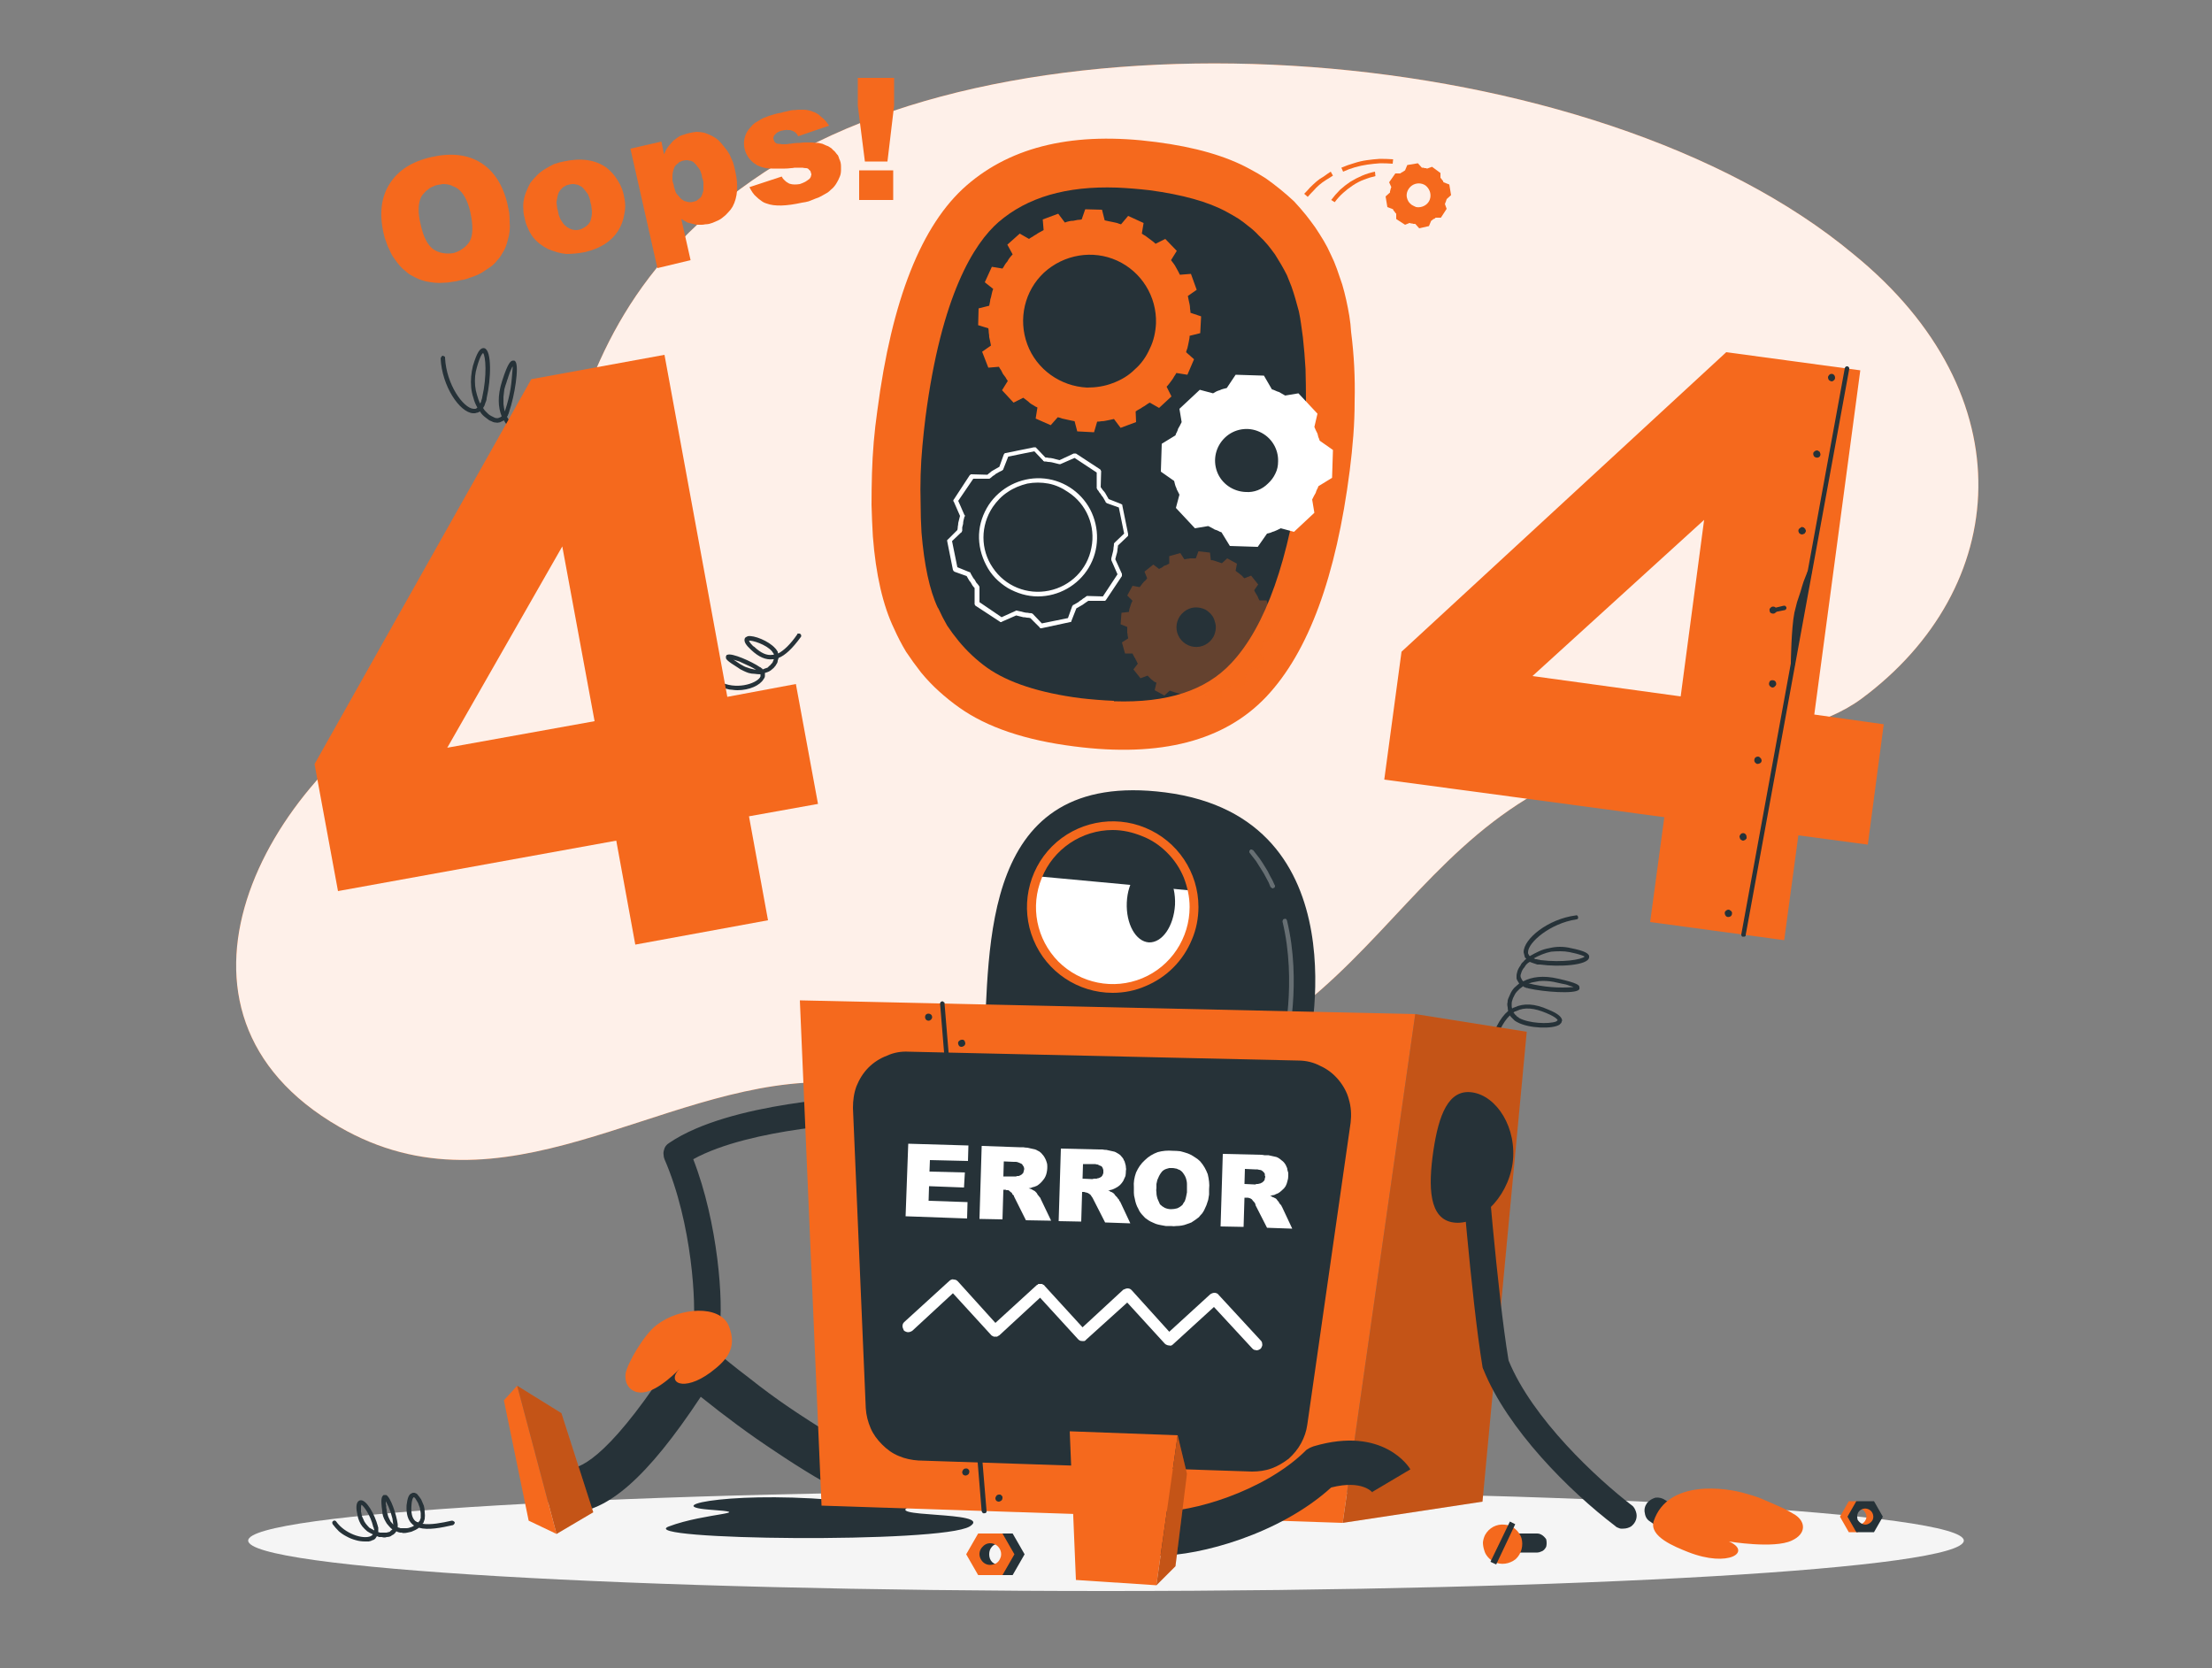 <svg version="1.2" xmlns="http://www.w3.org/2000/svg" viewBox="0 0 500 377" width="500" height="377">
	<rect x="0" y="0" width="500" height="377" fill="#808080" stroke="none"/>
	<title>404-svg</title>
	<style>
		.s0 { fill: #f5691d } 
		.s1 { opacity: .9;fill: #ffffff } 
		.s2 { fill: #f5f5f5 } 
		.s3 { fill: #263238 } 
		.s4 { opacity: .3;fill: #f5691d } 
		.s5 { fill: #ffffff } 
		.s6 { opacity: .3;fill: #ffffff } 
		.s7 { opacity: .2;fill: #000000 } 
	</style>
	<g id="freepik--background-simple--inject-3">
		<path id="Layer" class="s0" d="m418.9 57.4c39.3 31.9 35.5 75.6 1.9 100.5-16.2 12-48.7 9.6-67.2 18.1-24.1 11-36.4 31.3-54.9 47.6-46 40.5-61 20.5-113.3 21-36.8 0.4-71.8 31.4-108.7 10.1-45.1-26-17.2-78.2 19.7-98.3 42.2-23.1 15.6-77.4 76.4-117.5 59.8-39.4 187.8-30.1 246.1 18.5z"/>
		<path id="Layer" class="s1" d="m418.9 57.4c39.3 31.9 35.5 75.6 1.9 100.5-16.2 12-48.7 9.6-67.2 18.1-24.1 11-36.4 31.3-54.9 47.6-46 40.5-61 20.5-113.3 21-36.8 0.4-71.8 31.4-108.7 10.1-45.1-26-17.2-78.2 19.7-98.3 42.2-23.1 15.6-77.4 76.4-117.5 59.8-39.4 187.8-30.1 246.1 18.5z"/>
	</g>
	<g id="freepik--Shadow--inject-3">
		<path id="freepik--path--inject-3" class="s2" d="m250 359.6c-107.2 0-193.9-5.1-193.9-11.4 0-6.2 86.7-11.3 193.9-11.3 107.2 0 193.9 5.1 193.9 11.3 0 6.3-86.7 11.4-193.9 11.4z"/>
	</g>
	<g id="freepik--oops--inject-3">
		<path id="Layer" fill-rule="evenodd" class="s0" d="m86.7 52.7q-1.5-6.7 1.4-11.2c1.9-3 5-5 9.4-6 4.4-1 8.2-0.6 11.2 1.3 2.9 1.8 5 5 6 9.3q0.2 1 0.4 2 0.1 1 0.1 2 0.1 1.1 0 2.1-0.1 1-0.4 2-0.2 0.8-0.5 1.6-0.3 0.8-0.8 1.5-0.4 0.8-1 1.4-0.5 0.7-1.2 1.3-0.8 0.6-1.6 1.1-0.8 0.6-1.7 1-0.9 0.4-1.9 0.7-0.9 0.4-1.9 0.5-1 0.3-2 0.4-0.9 0.2-1.9 0.2-1 0.1-2 0-1-0.1-2-0.3-0.8-0.2-1.6-0.5-0.9-0.4-1.6-0.8-0.8-0.4-1.4-1-0.7-0.5-1.3-1.2-0.7-0.8-1.3-1.7-0.6-0.8-1-1.8-0.5-0.9-0.8-1.9-0.4-1-0.6-2zm8.4-1.9q0.9 4.1 2.8 5.5 1 0.7 2.2 0.9 1.2 0.2 2.4 0 1.1-0.3 2.1-1 1-0.7 1.6-1.7 1.1-2.1 0.1-6.6-0.9-3.9-2.9-5.3-0.4-0.3-1-0.5-0.5-0.3-1.1-0.4-0.6-0.1-1.2-0.1-0.6 0.1-1.2 0.2-0.6 0.1-1.1 0.4-0.6 0.2-1 0.6-0.5 0.3-0.9 0.8-0.4 0.4-0.7 0.9c-0.7 1.5-0.8 3.5-0.1 6.3z"/>
		<path id="Layer" fill-rule="evenodd" class="s0" d="m118.6 49.3q-0.3-1-0.3-2-0.1-1.1 0.1-2.1 0.2-1.1 0.6-2 0.4-1 0.9-1.9 0.7-0.9 1.5-1.7 0.8-0.8 1.8-1.4 1-0.6 2-1.1 1.1-0.4 2.2-0.6 5.9-1.3 9.7 1.4c1 0.8 1.9 1.8 2.6 3 0.7 1.1 1.2 2.4 1.4 3.7 0.3 1.3 0.3 2.6 0 3.9-0.2 1.3-0.7 2.6-1.4 3.7q-2.3 3.6-7.6 4.8-1 0.2-2.1 0.3-1 0.1-2 0.1-1.1-0.1-2.1-0.4-1-0.3-2-0.7-1-0.5-1.9-1.2-0.9-0.7-1.6-1.6-0.7-1-1.1-2-0.5-1-0.7-2.2zm7.5-1.7q0.1 0.5 0.2 1 0.2 0.5 0.4 1 0.3 0.5 0.6 0.9 0.3 0.4 0.7 0.7 0.7 0.5 1.4 0.7 0.8 0.2 1.6 0 0.7-0.2 1.4-0.7 0.6-0.4 1-1.1 0.2-0.5 0.3-1.1 0.1-0.5 0.1-1 0-0.6-0.1-1.1 0-0.5-0.2-1-0.1-0.5-0.2-1-0.2-0.5-0.4-1-0.3-0.4-0.6-0.8-0.3-0.4-0.7-0.8-0.3-0.2-0.7-0.4-0.3-0.2-0.7-0.2-0.3-0.1-0.7-0.1-0.4 0-0.8 0.1-0.4 0.1-0.7 0.2-0.4 0.2-0.7 0.4-0.3 0.3-0.6 0.6-0.2 0.3-0.4 0.6-0.2 0.5-0.3 1-0.1 0.5-0.2 1.1 0 0.5 0.1 1 0 0.5 0.2 1z"/>
		<path id="Layer" fill-rule="evenodd" class="s0" d="m148.6 60.6l-6.1-27 7-1.6 0.6 2.9q0.2-0.5 0.4-0.9 0.2-0.4 0.5-0.8 0.3-0.4 0.6-0.7 0.3-0.4 0.6-0.7 0.4-0.3 0.8-0.6 0.4-0.3 0.8-0.5 0.5-0.2 0.9-0.3 0.5-0.2 1-0.3 0.8-0.2 1.7-0.3 0.9 0 1.8 0.2 0.9 0.3 1.7 0.7 0.8 0.4 1.5 1 0.7 0.7 1.3 1.5 0.7 0.8 1.2 1.7 0.4 0.9 0.8 1.8 0.3 1 0.5 2 1.1 4.8-0.6 8-0.4 0.7-1 1.3-0.6 0.7-1.3 1.2-0.6 0.5-1.4 0.8-0.8 0.4-1.6 0.6-0.5 0.1-0.9 0.1-0.4 0.1-0.8 0.1-0.4 0-0.8 0-0.4 0-0.8-0.1-0.4-0.1-0.8-0.2-0.4-0.1-0.8-0.2-0.3-0.2-0.7-0.4-0.3-0.2-0.7-0.4l2.1 9.3zm3.7-18.8q0 0.5 0.2 0.9 0.1 0.4 0.3 0.9 0.3 0.4 0.6 0.7 0.3 0.4 0.6 0.7 0.3 0.2 0.6 0.4 0.4 0.1 0.7 0.2 0.4 0.1 0.7 0.1 0.4 0 0.7-0.1 0.4-0.1 0.7-0.2 0.3-0.2 0.5-0.4 0.3-0.2 0.5-0.4 0.2-0.3 0.3-0.6 0.2-0.5 0.3-1 0-0.4 0-0.9 0-0.5 0-1-0.1-0.5-0.3-1 0-0.4-0.2-0.9-0.1-0.4-0.3-0.8-0.3-0.5-0.6-0.8-0.2-0.4-0.6-0.7-0.2-0.3-0.5-0.4-0.3-0.2-0.7-0.2-0.3-0.1-0.6-0.1-0.4 0-0.7 0.1-0.3 0-0.6 0.2-0.4 0.1-0.6 0.4-0.3 0.2-0.5 0.4-0.3 0.3-0.4 0.6-0.2 0.5-0.3 1-0.1 0.5-0.1 0.9 0 0.5 0 1 0.1 0.5 0.3 1z"/>
		<path id="Layer" class="s0" d="m169.4 42.3l7.3-2.4q0.2 0.3 0.3 0.5 0.2 0.2 0.4 0.4 0.3 0.3 0.5 0.4 0.3 0.2 0.5 0.3 0.6 0.2 1.2 0.2 0.6 0 1.2-0.1 0.6-0.2 1.2-0.5 0.5-0.3 1-0.7 0.1-0.1 0.2-0.3 0.1-0.1 0.1-0.3 0.1-0.2 0.1-0.4 0-0.2-0.1-0.3 0-0.2-0.1-0.4-0.1-0.2-0.3-0.3-0.1-0.2-0.3-0.3-0.2-0.1-0.4-0.1-0.4 0-0.8-0.1-0.5 0-0.9 0-0.4 0-0.9 0-0.4 0.1-0.8 0.1-0.7 0.1-1.4 0.1-0.7 0-1.5 0-0.7 0-1.4 0-0.7 0-1.4-0.1-0.4-0.1-0.8-0.2-0.4-0.1-0.8-0.3-0.4-0.1-0.7-0.4-0.4-0.2-0.7-0.5-0.7-0.6-1.1-1.3-0.5-0.8-0.7-1.7-0.2-0.9-0.1-1.8 0.1-0.8 0.5-1.7 0.2-0.4 0.5-0.8 0.3-0.4 0.6-0.7 0.3-0.4 0.7-0.7 0.4-0.3 0.8-0.5 0.6-0.4 1.2-0.7 0.7-0.3 1.3-0.5 0.7-0.2 1.3-0.4 0.7-0.2 1.4-0.3 0.6-0.2 1.2-0.3 0.7-0.2 1.4-0.3 0.6 0 1.3-0.1 0.7 0 1.3 0 0.4 0 0.9 0.1 0.4 0.1 0.8 0.2 0.4 0.2 0.8 0.3 0.3 0.2 0.7 0.4 0.4 0.3 0.7 0.6 0.4 0.3 0.7 0.6 0.3 0.3 0.6 0.7 0.3 0.4 0.5 0.7l-7 2.4q-0.1-0.2-0.2-0.4-0.1-0.2-0.3-0.3-0.1-0.2-0.3-0.3-0.2-0.1-0.4-0.2-0.3-0.1-0.6-0.2-0.2 0-0.5 0-0.3-0.1-0.6 0-0.3 0-0.6 0.1-0.2 0-0.5 0.1-0.2 0.1-0.4 0.2-0.2 0.1-0.4 0.2-0.2 0.2-0.4 0.4-0.1 0.1-0.2 0.2-0.1 0.2-0.1 0.3-0.1 0.2-0.1 0.3 0 0.2 0.1 0.4 0 0.1 0.1 0.3 0.1 0.2 0.2 0.3 0.1 0.1 0.3 0.2 0.2 0.1 0.4 0.1 0.4 0 0.8 0.1 0.4 0 0.8 0 0.5 0 0.9-0.1 0.4 0 0.8-0.1 0.7-0.1 1.5-0.1 0.7-0.1 1.4-0.1 0.7 0 1.5 0 0.7 0.1 1.4 0.1 0.5 0.1 0.9 0.2 0.5 0.2 0.9 0.4 0.4 0.1 0.8 0.4 0.4 0.2 0.7 0.6 0.3 0.2 0.6 0.6 0.2 0.3 0.5 0.6 0.2 0.4 0.3 0.8 0.2 0.4 0.3 0.8 0.1 0.4 0.1 0.9 0 0.4 0 0.9 0 0.4-0.1 0.9-0.1 0.4-0.3 0.8-0.2 0.5-0.5 1-0.2 0.4-0.6 0.9-0.3 0.4-0.7 0.7-0.4 0.4-0.8 0.7-0.7 0.4-1.4 0.8-0.7 0.4-1.4 0.6-0.7 0.3-1.5 0.6-0.7 0.2-1.5 0.3-5.4 1.2-8 0.2-0.7-0.2-1.2-0.6-0.6-0.4-1.1-0.9-0.5-0.4-0.9-1-0.4-0.6-0.7-1.2z"/>
		<path id="Layer" class="s0" d="m193.9 17.6h8.2v6.3l-1.5 12.6h-5.1l-1.6-12.6zm0.3 20.9h7.7v6.7h-7.7z"/>
	</g>
	<g id="freepik--error-404--inject-3">
		<path id="Layer" fill-rule="evenodd" class="s3" d="m128.7 103.6h-0.2c-4.5-1.8-7.2-3.5-8.6-5.5q-0.4 0.1-0.8 0.1-0.4 0-0.8-0.1-0.5 0-0.8-0.2-0.4-0.1-0.8-0.3-0.5-0.2-0.9-0.5-0.4-0.2-0.7-0.6-0.4-0.3-0.7-0.7-0.3-0.4-0.5-0.8-0.3 0.2-0.6 0.3-0.3 0.2-0.6 0.2-0.3 0.1-0.6 0-0.3 0-0.6-0.1-0.5-0.2-0.9-0.4-0.4-0.3-0.8-0.6-0.4-0.3-0.7-0.6-0.4-0.4-0.6-0.8-0.2 0.1-0.4 0.2-0.2 0.1-0.4 0.1-0.2 0.1-0.4 0.1-0.2 0-0.4 0c-3-0.2-7-6.1-7.3-12.4q0-0.1 0.1-0.2 0-0.1 0.1-0.2 0-0.1 0.1-0.1 0.1-0.1 0.2-0.1 0.1 0 0.2 0.1 0.1 0 0.2 0.1 0 0 0.1 0.1 0 0.1 0 0.2c0.3 6 4.1 11.3 6.4 11.5q0.1 0 0.2 0 0.2 0 0.3 0 0.1-0.1 0.2-0.1 0.1-0.1 0.2-0.2-0.6-1-0.9-2.2-0.4-1.2-0.5-2.4-0.1-1.2 0-2.4 0.1-1.2 0.4-2.4c0.9-3 1.6-4.2 2.6-4 1.7 0.5 1.5 7 0.5 11.3q0 0.3-0.1 0.6-0.1 0.3-0.2 0.5-0.1 0.3-0.2 0.6-0.1 0.2-0.3 0.5 0.2 0.4 0.5 0.7 0.3 0.3 0.6 0.6 0.3 0.3 0.7 0.5 0.4 0.2 0.8 0.4 0.2 0.1 0.4 0.1 0.2 0 0.4 0 0.3-0.1 0.5-0.2 0.2-0.1 0.3-0.2c-0.8-2-1-4.6 0.1-8 1.4-4.4 2-4.5 2.4-4.6q0 0 0.1 0 0.1 0 0.2 0 0.1 0 0.2 0.1 0 0 0.1 0.1c0.9 1.1-0.2 7.9-1.4 11.3q0 0.2-0.1 0.3 0 0.2-0.1 0.3-0.1 0.2-0.1 0.3-0.1 0.2-0.2 0.3 0.2 0.4 0.5 0.8 0.2 0.3 0.5 0.7 0.3 0.3 0.7 0.5 0.4 0.3 0.8 0.5 0.2 0.1 0.5 0.2 0.3 0.1 0.6 0.2 0.3 0 0.6 0 0.3 0.1 0.6 0-0.2-0.3-0.3-0.5c-0.8-2.2-0.4-4.7 1.2-7.6 1-2 1.9-2.9 2.7-2.9q0.2 0 0.3 0 0.2 0.1 0.3 0.2 0.1 0.1 0.2 0.2 0.1 0.1 0.2 0.3c0.9 1.6 0.3 6.9-1.5 9.5q-0.1 0.2-0.3 0.4-0.2 0.3-0.4 0.4-0.2 0.2-0.4 0.4-0.2 0.1-0.5 0.2c1.4 1.8 3.9 3.3 8 4.9q0.1 0 0.2 0.1 0 0.1 0.1 0.2 0 0.1 0 0.2 0 0.1 0 0.1 0 0.1-0.1 0.2 0 0.1-0.1 0.1-0.1 0-0.2 0.1 0 0-0.1 0zm-5.7-16.5c0 0-0.6 0-1.8 2.4-1.5 2.6-1.8 4.8-1.2 6.7q0.1 0.1 0.1 0.2 0 0.1 0.1 0.2 0 0 0.1 0.1 0 0.1 0 0.2 0.2-0.1 0.4-0.2 0.2-0.1 0.4-0.3 0.2-0.1 0.3-0.3 0.1-0.1 0.3-0.3c1.4-2.2 2-6.6 1.5-8.3-0.1-0.3-0.2-0.4-0.2-0.4zm-7.2-4.2q-0.2 0.4-0.4 0.9-0.2 0.4-0.3 0.8-0.2 0.5-0.3 0.9-0.2 0.5-0.3 0.9-0.3 0.8-0.5 1.6-0.1 0.8-0.2 1.7 0 0.8 0 1.6 0.1 0.9 0.3 1.7l0.1-0.3q0.4-1.2 0.7-2.4 0.3-1.2 0.5-2.4 0.2-1.3 0.3-2.5 0.1-1.2 0.2-2.5zm-6.6-3.1c-0.2 0.1-0.7 0.7-1.4 3.2q-0.3 1-0.4 2-0.1 1.1 0 2.2 0.1 1 0.4 2 0.3 1.1 0.7 2 0.1-0.2 0.2-0.3 0.1-0.2 0.1-0.4 0.1-0.2 0.1-0.3 0.1-0.2 0.1-0.4c1.1-4.9 0.8-9.3 0.2-10z"/>
		<path id="Layer" fill-rule="evenodd" class="s3" d="m166.7 156q-0.6 0-1.2-0.1-0.6 0-1.2-0.2-0.5-0.1-1.1-0.4-0.5-0.2-1.1-0.5 0 0-0.1-0.1-0.1-0.1-0.1-0.2 0-0.1 0-0.2 0-0.1 0.1-0.2 0-0.1 0.1-0.1 0.1-0.1 0.2-0.1 0.1 0 0.2 0 0.1 0 0.1 0.1c3.6 2 8.2 0.6 9.2-0.9q0-0.1 0.1-0.2 0-0.1 0-0.2 0-0.1 0-0.1 0-0.1 0-0.2-0.7 0-1.3-0.1-0.7 0-1.4-0.2-0.6-0.2-1.2-0.5-0.7-0.3-1.2-0.7c-2.6-1.6-2.8-2-2.7-2.4q0-0.1 0-0.2 0-0.1 0.1-0.1 0-0.1 0.1-0.2 0 0 0.1 0c1-0.5 5.5 1.5 7.4 2.8q0.1 0 0.2 0.1 0 0 0.1 0.1 0.1 0.1 0.2 0.1 0 0.1 0.1 0.2 0.3-0.1 0.5-0.2 0.3-0.1 0.6-0.2 0.2-0.2 0.4-0.4 0.2-0.1 0.4-0.4 0.1-0.1 0.2-0.2 0.1-0.1 0.2-0.3 0-0.1 0.1-0.3 0.1-0.1 0.1-0.3h-0.2c-1.6 0.2-3.2-0.5-4.9-2.1-1.2-1.1-1.6-1.8-1.5-2.4q0-0.1 0.1-0.3 0.1-0.1 0.2-0.2 0.1 0 0.2-0.1 0.1 0 0.2-0.1c1.4-0.3 4.8 1.1 6.2 2.7q0.1 0.1 0.2 0.2 0.1 0.2 0.2 0.3 0.1 0.2 0.2 0.3 0 0.2 0.1 0.4c1.3-0.7 2.7-2 4.3-4.3q0-0.1 0.1-0.2 0.1 0 0.2 0 0.1 0 0.2 0 0.1 0 0.2 0.1 0.1 0 0.1 0.1 0.1 0.1 0.1 0.2 0 0.1 0 0.2 0 0.1-0.1 0.2c-1.9 2.6-3.5 4.1-5 4.7q-0.1 0.3-0.2 0.6 0 0.2-0.1 0.5-0.1 0.2-0.3 0.5-0.1 0.2-0.3 0.4-0.2 0.3-0.5 0.5-0.2 0.2-0.5 0.4-0.3 0.2-0.6 0.3-0.3 0.1-0.6 0.2 0 0.2 0 0.4 0 0.2 0 0.3 0 0.2-0.1 0.4-0.1 0.2-0.2 0.3c-0.8 1.4-3.2 2.5-5.9 2.5zm-0.9-6.9c0.3 0.2 0.8 0.5 1.5 1q0.4 0.2 0.9 0.5 0.4 0.2 0.8 0.3 0.5 0.2 1 0.3 0.4 0.1 0.9 0.2-0.6-0.4-1.2-0.7-0.6-0.3-1.3-0.6-0.6-0.3-1.3-0.6-0.6-0.2-1.3-0.4zm3.5-4.3q0.1 0.2 0.2 0.4 0.2 0.2 0.3 0.4 0.2 0.1 0.3 0.3 0.2 0.2 0.4 0.3c1.5 1.4 2.8 2 4.1 1.8h0.3q0-0.1 0-0.2-0.1-0.1-0.1-0.2-0.1-0.1-0.2-0.2 0-0.1-0.1-0.2c-1.4-1.6-4.5-2.5-5.2-2.4z"/>
		<path id="Layer" fill-rule="evenodd" class="s0" d="m184.9 181.7l-15.6 2.8 4.3 23.5-30 5.5-4.3-23.5-62.9 11.4-5.3-28.7 49-87 30.1-5.5 14.2 77.3 15.5-2.9zm-50.5-18.7l-7.3-39.5-26 45.5z"/>
		<path id="Layer" class="s0" d="m305.4 75q-0.1-1.8-0.4-3.6-0.3-1.8-0.7-3.6-0.4-1.8-0.9-3.5-0.6-1.8-1.2-3.5-0.6-1.7-1.4-3.3-0.7-1.6-1.6-3.1-0.9-1.5-1.9-3-1-1.4-2.1-2.8-1.3-1.6-2.7-3.1-1.5-1.4-3.1-2.7-1.6-1.3-3.3-2.5-1.7-1.1-3.6-2.1-8-4.4-21.2-6.1-27.4-3.6-42.8 9.8-15.3 13.3-20.2 51-0.5 3.5-0.8 7-0.3 3.6-0.4 7.1-0.1 3.6-0.1 7.1 0.1 3.6 0.3 7.1 1 13 4.8 20.9 1.2 2.7 2.7 5.2 1.6 2.4 3.4 4.7 1.9 2.3 4 4.2 2.2 2 4.6 3.7 9.4 6.7 26 8.8 29.3 3.8 43.5-11.3 14.2-15.1 18.8-51.1 0.5-3.9 0.8-7.8 0.3-3.9 0.3-7.8 0.1-4-0.1-7.9-0.2-3.9-0.7-7.8z"/>
		<path id="Layer" class="s3" d="m251.8 158.4c-2.4-0.1-5-0.3-7.6-0.6-9.2-1.2-16.3-3.5-21.1-6.9q-1.8-1.3-3.4-2.8-1.6-1.5-3-3.2-1.4-1.7-2.6-3.5-1.1-1.9-2-3.9l-0.1-0.1c-1.9-4-3.1-9.8-3.7-17q-0.2-3.3-0.2-6.5-0.1-3.3 0-6.6 0.1-3.3 0.4-6.5 0.3-3.3 0.7-6.5c3.6-27.7 11-39.3 16.5-44.1 6.5-5.6 15.3-8.2 26.8-7.8 2.3 0.1 4.8 0.3 7.4 0.6 7.4 1 13.2 2.6 17.4 4.9q1.3 0.7 2.6 1.5 1.2 0.8 2.4 1.8 1.2 0.9 2.2 2 1.1 1 2.1 2.2 0.8 1 1.6 2.1 0.7 1.2 1.4 2.3 0.7 1.2 1.3 2.4 0.5 1.2 1 2.5 0.5 1.4 0.9 2.8 0.4 1.4 0.8 2.9 0.3 1.4 0.5 2.9 0.2 1.4 0.4 2.9 0.4 3.6 0.6 7.2 0.1 3.6 0.1 7.2 0 3.6-0.3 7.2-0.2 3.6-0.7 7.1c-2.8 21.6-8.1 36.7-15.9 45-5.8 6.2-14.5 9-26.5 8.6z"/>
		<path id="Layer" fill-rule="evenodd" class="s0" d="m268.9 75.9q0 0.5-0.1 0.9-0.1 0.5-0.2 1-0.1 0.5-0.2 0.9-0.2 0.5-0.3 0.9l1.8 1.6-1.5 3.5-2.5-0.4q-0.2 0.4-0.5 0.8-0.2 0.4-0.5 0.8-0.3 0.4-0.6 0.8-0.3 0.4-0.6 0.7l1.1 2.2-2.8 2.6-2.1-1.2q-0.4 0.2-0.8 0.5-0.4 0.3-0.8 0.5-0.4 0.3-0.8 0.5-0.4 0.2-0.8 0.5l0.1 2.4-3.5 1.3-1.5-2q-0.4 0.1-0.9 0.2-0.5 0.1-1 0.2-0.4 0.1-0.9 0.1-0.5 0.1-1 0.1l-0.7 2.4-3.8-0.2-0.6-2.3q-0.5-0.1-1-0.2-0.4-0.1-0.9-0.2-0.5-0.1-0.9-0.2-0.5-0.2-1-0.3l-1.6 1.8-3.4-1.5 0.4-2.5q-0.5-0.2-0.9-0.5-0.4-0.2-0.8-0.5-0.3-0.3-0.7-0.6-0.4-0.3-0.8-0.6l-2.2 1.1-2.6-2.8 1.3-2.1q-0.3-0.4-0.5-0.8-0.3-0.4-0.6-0.8-0.2-0.4-0.4-0.8-0.3-0.4-0.5-0.8l-2.4 0.2-1.4-3.6 2-1.4q-0.1-0.5-0.2-1-0.1-0.5-0.2-0.9 0-0.5-0.1-1 0-0.5-0.1-1l-2.3-0.7 0.1-3.8 2.4-0.6q0.1-0.5 0.2-1 0-0.4 0.2-0.9 0.1-0.5 0.2-0.9 0.1-0.5 0.3-1l-1.9-1.5 1.6-3.5 2.4 0.4q0.3-0.4 0.5-0.8 0.3-0.5 0.6-0.8 0.2-0.4 0.5-0.8 0.3-0.4 0.7-0.8l-1.2-2.2 2.8-2.5 2.1 1.2q0.4-0.3 0.8-0.5 0.4-0.3 0.8-0.5 0.4-0.3 0.8-0.5 0.5-0.3 0.9-0.5l-0.2-2.4 3.5-1.3 1.5 2q0.5-0.2 1-0.3 0.4-0.1 0.9-0.1 0.5-0.1 1-0.2 0.4 0 0.9-0.1l0.8-2.3 3.8 0.1 0.6 2.4q0.4 0.1 0.9 0.2 0.5 0.1 1 0.2 0.4 0.1 0.9 0.2 0.5 0.2 0.9 0.3l1.6-1.9 3.5 1.6-0.4 2.4q0.4 0.3 0.8 0.5 0.4 0.3 0.8 0.6 0.4 0.3 0.8 0.6 0.4 0.3 0.7 0.6l2.2-1.1 2.6 2.7-1.3 2.1q0.3 0.4 0.6 0.8 0.3 0.4 0.5 0.8 0.3 0.5 0.5 0.9 0.2 0.4 0.4 0.8l2.5-0.2 1.3 3.6-2 1.4q0.1 0.5 0.2 1 0.1 0.5 0.2 0.9 0.1 0.5 0.1 1 0.1 0.5 0.1 0.9l2.4 0.8-0.2 3.8zm-17.4 10.7c1.9-0.7 3.6-1.7 5-3.1 1.5-1.3 2.6-2.9 3.4-4.7 0.9-1.8 1.3-3.8 1.4-5.7 0.2-6.1-3.3-11.7-8.8-14.2-5.5-2.5-12-1.4-16.5 2.7-4.4 4.1-5.9 10.5-3.8 16.2 2.1 5.7 7.5 9.5 13.5 9.8 2 0 4-0.3 5.8-1z"/>
		<path id="Layer" fill-rule="evenodd" class="s4" d="m285.5 145.2q-0.1 0.3-0.2 0.6 0 0.3-0.1 0.6-0.1 0.3-0.3 0.6-0.1 0.3-0.2 0.6l1.2 1.2-1.2 2.3-1.7-0.4q-0.1 0.3-0.3 0.5-0.2 0.3-0.5 0.5-0.2 0.3-0.4 0.5-0.2 0.3-0.4 0.5l0.6 1.5-2 1.6-1.3-1q-0.3 0.2-0.6 0.4-0.3 0.1-0.6 0.3-0.3 0.1-0.6 0.3-0.2 0.1-0.6 0.2v1.7l-2.4 0.7-0.9-1.4q-0.3 0.1-0.7 0.1-0.3 0-0.6 0.1-0.3 0-0.7 0-0.3 0-0.6 0l-0.7 1.6-2.5-0.3-0.3-1.7q-0.3 0-0.6-0.1-0.3-0.1-0.7-0.2-0.3-0.1-0.6-0.2-0.3-0.1-0.6-0.2l-1.2 1.1-2.2-1.2 0.4-1.7q-0.3-0.1-0.6-0.3-0.2-0.2-0.5-0.4-0.2-0.2-0.5-0.5-0.2-0.2-0.4-0.4l-1.6 0.6-1.6-2 1-1.3q-0.2-0.3-0.3-0.6-0.2-0.3-0.3-0.6-0.2-0.2-0.3-0.5-0.2-0.3-0.3-0.6h-1.7l-0.7-2.5 1.4-0.9q0-0.3-0.1-0.6 0-0.4-0.1-0.7 0-0.3 0-0.6 0-0.3 0-0.7l-1.5-0.6 0.2-2.6 1.7-0.2q0-0.3 0.1-0.7 0.1-0.3 0.2-0.6 0.1-0.3 0.2-0.6 0.1-0.3 0.3-0.6l-1.2-1.2 1.2-2.2 1.6 0.3q0.2-0.2 0.4-0.5 0.2-0.3 0.4-0.5 0.2-0.3 0.5-0.5 0.2-0.2 0.4-0.5l-0.6-1.5 2-1.6 1.3 1q0.3-0.2 0.6-0.3 0.3-0.2 0.5-0.4 0.3-0.1 0.6-0.2 0.3-0.2 0.6-0.3v-1.7l2.5-0.7 0.9 1.4q0.3 0 0.6-0.1 0.4 0 0.7-0.1 0.3 0 0.6 0 0.4 0 0.7 0l0.6-1.6 2.6 0.3 0.2 1.7q0.4 0 0.7 0.1 0.3 0.1 0.6 0.2 0.3 0.1 0.6 0.2 0.3 0.1 0.6 0.2l1.2-1.1 2.2 1.2-0.3 1.6q0.2 0.2 0.5 0.4 0.3 0.2 0.5 0.4 0.3 0.2 0.5 0.4 0.2 0.3 0.5 0.5l1.5-0.6 1.6 2-0.9 1.3q0.1 0.3 0.3 0.6 0.2 0.3 0.3 0.5 0.2 0.3 0.3 0.6 0.1 0.3 0.3 0.6h1.6l0.7 2.5-1.4 0.9q0.1 0.3 0.1 0.6 0.1 0.4 0.1 0.7 0 0.3 0 0.6 0.1 0.4 0.1 0.7l1.5 0.6-0.3 2.6zm-10.7-3q0.1-0.9-0.2-1.7-0.2-0.9-0.8-1.6-0.5-0.6-1.3-1.1c-1.6-0.8-3.5-0.7-4.9 0.5-1.4 1.1-2 3-1.5 4.7 0.5 1.7 2 3 3.8 3.2 1.8 0.2 3.5-0.7 4.4-2.3q0.4-0.8 0.5-1.7z"/>
		<path id="Layer" fill-rule="evenodd" class="s5" d="m301.1 108l-3.1 1.9q-0.1 0.4-0.3 0.7-0.2 0.4-0.3 0.8-0.2 0.4-0.4 0.7-0.2 0.4-0.4 0.8l0.5 3-4.6 4.3-3-0.8q-0.4 0.2-0.8 0.4-0.3 0.1-0.7 0.3-0.4 0.1-0.8 0.3-0.4 0.1-0.8 0.2l-2.1 3-6.3-0.2-1.9-3.1q-0.4-0.1-0.7-0.3-0.4-0.2-0.8-0.3-0.4-0.2-0.7-0.4-0.4-0.2-0.8-0.4l-3 0.5-4.3-4.6 0.8-3q-0.2-0.4-0.4-0.8-0.2-0.3-0.3-0.7-0.2-0.4-0.3-0.8-0.1-0.4-0.2-0.8l-3-2.1 0.2-6.3 3.1-1.9q0.1-0.4 0.3-0.7 0.2-0.4 0.3-0.8 0.2-0.4 0.4-0.7 0.2-0.4 0.4-0.8l-0.5-3 4.6-4.3 3 0.8q0.4-0.2 0.7-0.4 0.4-0.2 0.8-0.3 0.4-0.2 0.8-0.3 0.4-0.1 0.8-0.2l2-3 6.4 0.2 1.8 3.1q0.4 0.1 0.8 0.3 0.4 0.2 0.8 0.3 0.3 0.2 0.7 0.4 0.4 0.2 0.7 0.4l3-0.5 4.3 4.6-0.7 3q0.2 0.4 0.3 0.7 0.2 0.4 0.4 0.8 0.1 0.4 0.2 0.8 0.2 0.4 0.3 0.8l3 2.1zm-16.8 2.8q1.3-0.5 2.3-1.5 1.1-1 1.7-2.3 0.6-1.2 0.6-2.7c0.1-2.8-1.5-5.5-4.2-6.7-2.6-1.2-5.7-0.7-7.8 1.3-2.1 2-2.8 5-1.8 7.7 1 2.7 3.6 4.5 6.5 4.6q1.4 0.1 2.7-0.4z"/>
		<path id="Layer" fill-rule="evenodd" class="s0" d="m320.8 51.6l-0.9-1q-0.2 0-0.4 0-0.1 0-0.3-0.1-0.1 0-0.3 0-0.1-0.1-0.3-0.1l-1 0.4-2-1.3v-1.2q-0.1-0.1-0.2-0.2-0.1-0.2-0.2-0.3-0.1-0.1-0.2-0.2-0.1-0.2-0.1-0.3l-1.3-0.5-0.4-2.4 1-0.9q0-0.1 0-0.3 0.1-0.2 0.1-0.3 0-0.2 0.1-0.3 0-0.2 0.1-0.3l-0.5-1.1 1.4-2h1.1q0.2-0.1 0.3-0.2 0.1-0.1 0.2-0.1 0.2-0.1 0.3-0.2 0.2-0.1 0.3-0.2l0.5-1.2 2.4-0.4 0.9 1q0.1 0 0.3 0 0.1 0 0.3 0.1 0.2 0 0.3 0 0.2 0.1 0.3 0.1l1.1-0.4 1.9 1.4v1.1q0.1 0.1 0.2 0.2 0.1 0.2 0.2 0.3 0.1 0.1 0.2 0.2 0 0.2 0.1 0.3l1.3 0.5 0.4 2.4-1 0.9q0 0.1-0.1 0.3 0 0.1-0.1 0.3 0 0.1-0.1 0.2 0 0.2-0.1 0.3l0.4 1.1-1.3 2h-1.2q-0.1 0.1-0.2 0.2-0.1 0.1-0.3 0.1-0.1 0.1-0.2 0.2-0.1 0.1-0.3 0.2l-0.5 1.2zm-2.4-6q0.3 0.4 0.7 0.7 0.5 0.3 1 0.5 0.5 0.1 1 0c1.1-0.2 2-1 2.2-2.1 0.2-1-0.2-2.1-1.1-2.8-0.9-0.6-2.1-0.6-3 0-0.9 0.6-1.4 1.7-1.2 2.7q0.1 0.5 0.4 1z"/>
		<path id="Layer" class="s0" d="m295.6 44.5l-0.8-0.7q0.7-0.7 1.3-1.4 0.7-0.7 1.5-1.4 0.7-0.6 1.6-1.1 0.8-0.6 1.6-1.1l0.5 0.9q-0.8 0.5-1.6 1-0.8 0.5-1.5 1.1-0.7 0.6-1.3 1.3-0.7 0.7-1.3 1.4z"/>
		<path id="Layer" class="s0" d="m303.6 38.8l-0.4-0.9q1.4-0.6 2.8-1 1.5-0.5 3-0.7 1.4-0.2 2.9-0.3 1.5 0 3 0.1l-0.1 1q-1.4-0.1-2.8-0.1-1.5 0.1-2.9 0.3-1.4 0.2-2.8 0.6-1.4 0.4-2.7 1z"/>
		<path id="Layer" class="s0" d="m301.7 45.7l-0.8-0.5q0.9-1.2 2-2.3 1.1-1 2.3-1.8 1.3-0.8 2.7-1.4 1.4-0.6 2.9-0.9l0.1 1q-1.3 0.3-2.6 0.8-1.3 0.5-2.5 1.3-1.2 0.8-2.2 1.7-1.1 1-1.9 2.1z"/>
		<path id="Layer" fill-rule="evenodd" class="s5" d="m235.3 142q0 0-0.1 0 0 0-0.1 0 0-0.1 0-0.1-0.1 0-0.1-0.1l-2.1-2.1q-0.4-0.1-0.8-0.1-0.4-0.1-0.8-0.1-0.4-0.1-0.8-0.2-0.4-0.1-0.8-0.2l-3.2 1.4q-0.1 0.1-0.1 0.1-0.1 0-0.2 0 0 0-0.1 0 0 0-0.1-0.1l-5.5-3.6q0 0-0.1-0.1 0 0 0-0.1-0.1 0-0.1-0.1 0-0.1 0-0.1v-3.6q-0.3-0.3-0.5-0.6-0.2-0.3-0.4-0.7-0.3-0.3-0.5-0.7-0.2-0.3-0.4-0.7l-2.8-1q0-0.1-0.1-0.1 0 0-0.1-0.1 0 0 0-0.1-0.1 0-0.1-0.1l-1.3-6.5q0 0 0-0.1 0 0 0-0.1 0-0.1 0.1-0.1 0-0.1 0.1-0.1l2.1-2.1q0.1-0.4 0.1-0.8 0.1-0.4 0.1-0.8 0.1-0.4 0.2-0.8 0.1-0.4 0.2-0.8l-1.4-3.2q-0.1-0.1-0.1-0.1 0-0.1 0-0.2 0 0 0-0.1 0 0 0.1-0.1l3.6-5.5q0 0 0.1-0.1 0 0 0.1 0 0-0.1 0.1-0.1 0.1 0 0.1 0l3.6 0.1q0.3-0.3 0.6-0.5 0.3-0.3 0.7-0.5 0.3-0.2 0.7-0.4 0.3-0.2 0.7-0.4l1-2.8q0.1-0.1 0.1-0.1 0-0.1 0.1-0.1 0-0.1 0.1-0.1 0 0 0.1 0l6.4-1.3q0.1 0 0.2 0 0 0 0.1 0 0.1 0 0.1 0 0.1 0.1 0.1 0.1l2.1 2.2q0.4 0 0.8 0.1 0.4 0 0.8 0.1 0.4 0.1 0.8 0.2 0.4 0.1 0.8 0.2l3.2-1.5q0.1 0 0.1 0 0.1 0 0.2 0 0 0 0.1 0 0 0 0.1 0l5.5 3.6q0 0.1 0.1 0.1 0 0.1 0 0.1 0.1 0.1 0.1 0.2 0 0 0 0.1l-0.1 3.5q0.3 0.4 0.5 0.7 0.3 0.3 0.5 0.6 0.2 0.4 0.4 0.7 0.2 0.4 0.4 0.7l2.8 1.1q0.1 0 0.1 0.1 0.1 0 0.1 0 0.1 0.1 0.1 0.2 0 0 0 0.1l1.3 6.4q0 0.1 0 0.1 0 0.1 0 0.2 0 0 0 0.1-0.1 0-0.1 0.1l-2.2 2.1q0 0.4-0.1 0.8 0 0.4-0.1 0.8-0.1 0.3-0.2 0.7-0.1 0.4-0.2 0.8l1.5 3.3q0 0 0 0.1 0 0.1 0 0.1 0 0.1 0 0.1 0 0.1 0 0.2l-3.6 5.4q0 0-0.1 0.1 0 0-0.1 0.1 0 0-0.1 0-0.1 0-0.1 0h-3.6q-0.3 0.2-0.6 0.4-0.4 0.3-0.7 0.5-0.3 0.2-0.7 0.4-0.3 0.2-0.7 0.4l-1.1 2.8q0 0.1 0 0.1 0 0.1-0.1 0.1 0 0.1-0.1 0.1-0.1 0-0.1 0l-6.5 1.4zm-5.6-4q0 0 0 0 0.1 0 0.1 0 0 0 0 0 0 0 0 0 0.5 0.1 0.9 0.2 0.4 0.1 0.8 0.2 0.4 0.1 0.8 0.1 0.4 0.1 0.9 0.1 0 0 0 0 0.1 0 0.1 0.1 0.1 0 0.1 0 0 0 0.1 0.1l2 2.1 5.9-1.2 1-2.8q0.1 0 0.1 0 0-0.1 0-0.1 0.1-0.1 0.1-0.1 0 0 0.1 0 0.4-0.2 0.7-0.4 0.4-0.2 0.7-0.5 0.4-0.2 0.7-0.5 0.4-0.2 0.7-0.5 0 0 0.1 0 0-0.1 0-0.1 0.1 0 0.1 0 0.1 0 0.1 0l3.5 0.1 3.3-5-1.4-3.2q0-0.1 0-0.1 0 0 0-0.1 0 0 0-0.1 0 0 0-0.1 0.1-0.4 0.2-0.8 0.1-0.4 0.2-0.8 0.1-0.4 0.1-0.8 0.1-0.5 0.1-0.9 0 0 0-0.1 0 0 0.1 0 0-0.1 0-0.1 0-0.1 0.1-0.1l2.1-2-1.2-5.9-2.8-1q0-0.1 0-0.1-0.1 0-0.1 0 0-0.1-0.1-0.1 0 0 0-0.1-0.2-0.4-0.4-0.7-0.2-0.4-0.5-0.7-0.2-0.4-0.5-0.7-0.2-0.4-0.5-0.7 0 0 0-0.1 0 0-0.1-0.1 0 0 0 0 0-0.1 0-0.1v-3.5l-5-3.3-3.2 1.4q0 0 0 0-0.1 0-0.1 0-0.1 0-0.1 0-0.1 0-0.1 0-0.4-0.1-0.8-0.2-0.4-0.1-0.8-0.2-0.5-0.1-0.9-0.1-0.4-0.1-0.8-0.1-0.1 0-0.1 0-0.1-0.1-0.1-0.1 0 0-0.1 0 0 0 0-0.1l-2-2.1-5.9 1.2-1.1 2.8q0 0 0 0.1-0.1 0-0.1 0.1 0 0 0 0-0.1 0-0.1 0.1-0.4 0.2-0.8 0.4-0.3 0.2-0.7 0.4-0.3 0.3-0.7 0.5-0.3 0.3-0.6 0.5-0.1 0-0.1 0.1 0 0-0.1 0 0 0-0.1 0 0 0-0.1 0h-3.4l-3.4 5 1.4 3.2q0.1 0 0.1 0.1 0 0 0 0.1 0 0 0 0.1 0 0-0.1 0.1-0.1 0.4-0.2 0.8-0.1 0.4-0.1 0.8-0.1 0.4-0.2 0.8 0 0.4 0 0.8 0 0.1-0.1 0.1 0 0.1 0 0.1 0 0 0 0.1-0.1 0-0.1 0l-2.1 2 1.2 5.9 2.7 1.1q0.1 0 0.1 0 0.1 0.1 0.1 0.1 0 0 0.1 0.1 0 0 0 0.1 0.2 0.3 0.4 0.7 0.2 0.4 0.5 0.7 0.2 0.4 0.4 0.7 0.3 0.3 0.5 0.6 0.1 0.1 0.1 0.1 0 0.1 0 0.1 0 0 0.1 0.1 0 0 0 0.1v3.4l5 3.4 3.1-1.4q0.1 0 0.1-0.1 0 0 0 0 0 0 0.1 0 0 0 0 0zm4.9-3.2c-2.4 0-4.7-0.7-6.8-1.9-2.1-1.3-3.8-3-4.9-5.2-1.1-2.1-1.7-4.5-1.6-6.9 0.1-2.4 0.9-4.7 2.2-6.7 2.6-3.9 7.1-6.2 11.8-6 4.7 0.2 8.9 2.9 11.1 7 2.2 4.2 2.1 9.2-0.3 13.2-2.4 4-6.8 6.5-11.5 6.5zm-10.2-20.2c-2.8 4.2-2.8 9.6 0 13.7 2.8 4.2 7.8 6.2 12.7 5.2 4.9-1 8.7-4.8 9.6-9.7 1-4.9-1.1-9.9-5.3-12.6-1.3-0.9-2.8-1.6-4.4-1.9-1.6-0.3-3.2-0.3-4.8 0-1.6 0.4-3.1 1-4.4 1.9-1.4 0.9-2.5 2.1-3.4 3.4z"/>
		<path id="Layer" fill-rule="evenodd" class="s0" d="m422.2 190.9l-15.7-2.1-3.2 23.7-30.3-4.1 3.2-23.7-63.3-8.5 3.9-28.9 73.4-67.7 30.3 4.1-10.4 77.8 15.7 2.2zm-42.3-33.5l5.3-39.9-38.8 35.3z"/>
		<path id="Layer" class="s3" d="m394.1 211.7h-0.1q-0.1 0-0.2 0-0.1-0.1-0.1-0.2-0.1 0-0.1-0.1 0-0.1 0-0.2l23.4-128q0-0.1 0.1-0.2 0 0 0.1-0.1 0.1-0.1 0.2-0.1 0.1 0 0.2 0 0.1 0 0.2 0.1 0 0 0.1 0.1 0.1 0.1 0.1 0.2 0 0.1 0 0.2l-23.4 127.9q0 0.1 0 0.2-0.1 0.1-0.1 0.1-0.1 0.1-0.2 0.1-0.1 0-0.2 0z"/>
		<path id="Layer" class="s3" d="m414.8 85.4q0 0.3-0.2 0.5-0.3 0.3-0.6 0.3-0.4-0.1-0.6-0.3-0.2-0.3-0.2-0.6 0-0.3 0.3-0.6 0.2-0.2 0.5-0.2 0.4 0 0.6 0.3 0.2 0.2 0.2 0.6z"/>
		<path id="Layer" class="s3" d="m411.5 102.7c0 0.3-0.2 0.6-0.5 0.7-0.3 0.1-0.7 0-0.9-0.2-0.2-0.2-0.3-0.6-0.2-0.9 0.2-0.3 0.5-0.5 0.8-0.5q0.2 0 0.3 0.1 0.2 0.1 0.3 0.2 0.1 0.1 0.1 0.3 0.1 0.1 0.1 0.3z"/>
		<path id="Layer" class="s3" d="m408.2 120q0 0.2-0.1 0.3-0.1 0.2-0.2 0.3-0.1 0.1-0.3 0.1-0.1 0.1-0.3 0.1-0.1 0-0.3-0.1-0.1 0-0.3-0.2-0.1-0.1-0.1-0.2-0.1-0.2-0.1-0.3 0-0.2 0.1-0.4 0.1-0.1 0.2-0.2 0.1-0.1 0.3-0.2 0.1-0.1 0.3-0.1 0.1 0.1 0.3 0.1 0.1 0.1 0.2 0.2 0.2 0.1 0.2 0.3 0.1 0.1 0.1 0.3z"/>
		<path id="Layer" class="s3" d="m401.6 138q0 0.3-0.3 0.5-0.2 0.2-0.5 0.2-0.3 0-0.6-0.2-0.2-0.2-0.2-0.5-0.1-0.4 0.2-0.6 0.2-0.3 0.6-0.3 0.4 0 0.6 0.3 0.2 0.2 0.2 0.6z"/>
		<path id="Layer" class="s3" d="m401.5 154.6q0 0.1-0.1 0.3 0 0.1-0.2 0.2-0.1 0.2-0.2 0.2-0.2 0.1-0.4 0.1c-0.3-0.1-0.6-0.3-0.7-0.6-0.1-0.3 0-0.6 0.2-0.9 0.3-0.2 0.6-0.2 0.9-0.1 0.3 0.1 0.5 0.4 0.5 0.8z"/>
		<path id="Layer" class="s3" d="m398.2 171.9c0 0.3-0.2 0.6-0.6 0.7-0.3 0.1-0.6 0.1-0.8-0.2-0.3-0.2-0.3-0.6-0.2-0.9 0.1-0.3 0.4-0.5 0.8-0.5q0.1 0 0.3 0.1 0.1 0.1 0.2 0.2 0.2 0.1 0.2 0.3 0.1 0.1 0.1 0.3z"/>
		<path id="Layer" class="s3" d="m394.8 189.2q0 0.1 0 0.3-0.1 0.1-0.2 0.2-0.1 0.2-0.3 0.2-0.1 0.1-0.3 0.1-0.2 0-0.3-0.1-0.2-0.1-0.3-0.2-0.1-0.1-0.1-0.3-0.1-0.1-0.1-0.3 0-0.3 0.3-0.6 0.2-0.2 0.5-0.2 0.4 0 0.6 0.3 0.2 0.2 0.2 0.6z"/>
		<path id="Layer" class="s3" d="m391.5 206.5c0 0.3-0.2 0.6-0.5 0.7-0.3 0.1-0.7 0.1-0.9-0.2-0.2-0.2-0.3-0.6-0.2-0.9 0.2-0.3 0.5-0.5 0.8-0.5q0.2 0 0.3 0.1 0.2 0.1 0.3 0.2 0.1 0.1 0.2 0.3 0 0.1 0 0.3z"/>
		<path id="Layer" class="s3" d="m400.8 138.4q-0.1 0-0.2 0-0.1 0-0.1-0.1-0.1 0-0.1-0.1-0.1-0.1-0.1-0.1 0-0.1 0-0.2 0-0.1 0.1-0.2 0-0.1 0.1-0.2 0.1 0 0.2 0l2.5-0.6q0.1 0 0.2 0 0.1 0 0.2 0.1 0 0.1 0.1 0.1 0.1 0.1 0.1 0.2 0 0.1 0 0.2 0 0.1-0.1 0.2-0.1 0.1-0.1 0.1-0.1 0.1-0.2 0.1l-2.5 0.5z"/>
		<path id="Layer" class="s3" d="m409.1 129.2q-0.5 1.2-0.9 2.3-0.4 1.2-0.8 2.4-0.3 1.1-0.7 2.3-0.3 1.2-0.6 2.4c-0.8 3.5-0.8 11.4-0.8 11.4"/>
		<path id="Layer" class="s3" d="m405.3 150.5q-0.1 0-0.2 0-0.1-0.1-0.2-0.1 0-0.1-0.1-0.2 0-0.1 0-0.2c0-0.3 0.1-8 0.8-11.5q0.3-1.2 0.6-2.4 0.4-1.2 0.8-2.4 0.3-1.1 0.7-2.3 0.5-1.2 0.9-2.3 0.1-0.2 0.3-0.3 0.2-0.1 0.4-0.1 0.2 0.1 0.2 0.3 0.1 0.2 0 0.4-0.4 1.2-0.8 2.3-0.4 1.2-0.8 2.3-0.4 1.2-0.7 2.4-0.4 1.1-0.7 2.3c-0.7 3.5-0.8 11.3-0.8 11.3q0 0.1 0 0.2 0 0.1-0.1 0.2-0.1 0-0.1 0.1-0.1 0-0.2 0z"/>
	</g>
	<g id="freepik--Character--inject-3">
		<path id="Layer" class="s3" d="m222.4 236.8c1.4-22.4-1.1-63.1 41-57.7 45.1 5.8 32.2 58.6 32.2 58.6z"/>
		<path id="Layer" class="s5" d="m251.5 223.4c-10.2 0-18.4-8.2-18.4-18.4 0-10.2 8.2-18.4 18.4-18.4 10.2 0 18.4 8.2 18.4 18.4 0 10.2-8.2 18.4-18.4 18.4z"/>
		<path id="Layer" class="s3" d="m253.9 186.7c-8.7-1.5-18 4.9-18.9 11.4l34.5 3.2c-1.2-7.4-8.7-13.5-15.6-14.6z"/>
		<path id="Layer" class="s3" d="m265.6 204.5c-0.3 4.9-2.9 8.6-5.9 8.5-3-0.2-5.2-4.2-5-9 0.2-4.9 2.9-8.6 5.9-8.5 3 0.2 5.2 4.2 5 9z"/>
		<path id="Layer" fill-rule="evenodd" class="s0" d="m251.5 224.4c-7.8 0-14.9-4.7-17.9-12-3-7.2-1.3-15.6 4.2-21.1 5.5-5.5 13.9-7.2 21.1-4.2 7.3 3 12 10.1 12 17.9 0 2.5-0.5 5.1-1.5 7.4-1 2.4-2.4 4.5-4.2 6.3-1.8 1.8-3.9 3.2-6.3 4.2-2.3 1-4.8 1.5-7.4 1.5zm0-36.8c-7 0-13.4 4.3-16 10.8-2.7 6.5-1.2 13.9 3.7 18.9 5 5 12.5 6.5 19 3.8 6.5-2.7 10.7-9.1 10.7-16.1 0-2.3-0.5-4.5-1.3-6.6-0.9-2.2-2.2-4.1-3.8-5.7-1.6-1.6-3.5-2.9-5.6-3.7-2.2-0.9-4.4-1.4-6.7-1.4z"/>
		<path id="Layer" class="s6" d="m290.5 236.3h-0.1q-0.1 0-0.2-0.1-0.1-0.1-0.1-0.1-0.1-0.1-0.1-0.2 0-0.1 0-0.2c0-0.2 3.2-13.7-0.1-27.4q0-0.2 0.1-0.4 0.1-0.2 0.3-0.2 0.2-0.1 0.4 0 0.1 0.1 0.2 0.3c3.4 14 0.1 27.8 0.1 27.9q0 0.1-0.1 0.2 0 0-0.1 0.1-0.1 0-0.1 0.1-0.1 0-0.2 0z"/>
		<path id="Layer" class="s6" d="m287.7 200.8q-0.1 0-0.1-0.1-0.1 0-0.2 0 0-0.1-0.1-0.1 0-0.1-0.1-0.1-0.4-1.1-1-2.1-0.5-1-1.1-1.9-0.6-1-1.2-1.9-0.7-0.9-1.4-1.8-0.1-0.1-0.1-0.2 0-0.1 0-0.2 0-0.1 0-0.1 0.1-0.1 0.2-0.2 0-0.1 0.1-0.1 0.1 0 0.2 0 0.1 0 0.2 0.1 0.1 0 0.2 0.1 0.7 0.9 1.4 1.8 0.7 1 1.3 2 0.6 0.9 1.1 2 0.6 1 1 2 0.1 0.1 0.1 0.2 0 0.1 0 0.2-0.1 0.1-0.1 0.2-0.1 0.1-0.2 0.1 0 0 0 0-0.1 0-0.1 0 0 0.1 0 0.1-0.1 0-0.1 0z"/>
		<path id="Layer" class="s3" d="m128.7 341.9h-0.3c-1.4 0-2.6-0.6-3.5-1.5-0.9-1-1.4-2.3-1.4-3.6 0-1.3 0.6-2.6 1.6-3.5 0.9-0.9 2.2-1.4 3.5-1.4h0.1c2.9 0 9.9-3.5 24.4-26.4q0.6-0.9 1.5-1.5 0.9-0.6 2-0.8 1.1-0.1 2.1 0.2 1.1 0.3 1.9 1 4.3 3.7 8.8 7.1 4.4 3.5 9.1 6.7 4.6 3.1 9.5 6.1 4.8 2.9 9.8 5.6c1.2 0.5 2.2 1.6 2.6 2.9 0.5 1.3 0.4 2.7-0.3 3.9-0.6 1.2-1.7 2.1-3 2.5-1.3 0.4-2.7 0.3-3.9-0.4q-4.6-2.5-9.1-5.1-4.5-2.7-8.8-5.6-4.4-2.9-8.6-6-4.2-3.1-8.3-6.4c-12.1 18.3-21.2 26.2-29.7 26.2z"/>
		<path id="Layer" class="s3" d="m159.7 303.5h-0.5q-0.5-0.1-1.1-0.4-0.5-0.3-0.8-0.8-0.4-0.4-0.5-1-0.2-0.6-0.1-1.2c0.7-5-0.2-23.6-6.5-38.1q-0.2-0.5-0.2-1-0.1-0.5 0.1-1.1 0.1-0.5 0.4-0.9 0.3-0.4 0.8-0.7c13.7-9.3 42.9-10.4 44.1-10.5 0.8 0 1.6 0.3 2.1 0.8 0.6 0.6 1 1.3 1 2.1 0 0.8-0.3 1.6-0.8 2.2-0.6 0.5-1.3 0.9-2.1 0.9-0.3 0-25.8 1-38.9 8.2 5.6 14.4 6.9 32.4 5.9 38.9q0 0.6-0.3 1.1-0.3 0.4-0.7 0.8-0.4 0.3-0.9 0.5-0.5 0.2-1 0.2z"/>
		<path id="Layer" class="s0" d="m164.7 299.6c-2-4.7-11-4.2-16.3-0.1-2.8 2.1-6.6 8.6-7 11q-0.1 0.8 0.1 1.7 0.2 0.8 0.8 1.5 0.6 0.6 1.5 0.9 0.8 0.2 1.6 0.1c3.5-0.3 8.2-5.3 8.2-5.3-3.1 3.1 0.9 5.3 7 0.8 3.3-2.5 6.3-5.3 4.1-10.6z"/>
		<path id="Layer" fill-rule="evenodd" class="s3" d="m336.7 238.2q0 0 0 0 0 0-0.1 0 0 0 0 0 0 0 0 0-0.1-0.1-0.2-0.1-0.1-0.1-0.1-0.2-0.1-0.1-0.1-0.2 0-0.1 0-0.2c1.4-4.6 2.8-7.4 4.7-9q-0.1-0.4-0.1-0.8-0.1-0.4-0.1-0.8 0.1-0.4 0.1-0.8 0.1-0.4 0.3-0.8 0.2-0.5 0.4-0.9 0.2-0.4 0.5-0.8 0.3-0.4 0.7-0.7 0.3-0.3 0.7-0.6-0.2-0.3-0.3-0.5-0.2-0.3-0.3-0.6 0-0.3 0-0.7 0-0.3 0.1-0.6 0.1-0.5 0.3-0.9 0.2-0.4 0.5-0.8 0.2-0.5 0.6-0.8 0.3-0.4 0.7-0.7-0.1-0.1-0.3-0.3-0.1-0.2-0.1-0.4-0.1-0.2-0.1-0.4-0.1-0.2-0.1-0.4c0-3 5.5-7.5 11.8-8.3q0.2-0.1 0.4 0.1 0.1 0.1 0.1 0.3 0.1 0.2-0.1 0.4-0.1 0.1-0.3 0.1c-5.9 0.9-10.9 5.2-10.9 7.4q0 0.2 0 0.3 0.1 0.1 0.1 0.2 0.1 0.1 0.1 0.2 0.1 0.1 0.2 0.2 1-0.6 2.1-1.1 1.1-0.5 2.3-0.7 1.2-0.3 2.4-0.3 1.3 0 2.5 0.3c3 0.6 4.3 1.2 4.1 2.1-0.2 1.8-6.8 2.2-11.1 1.6q-0.3 0-0.6 0-0.3-0.1-0.6-0.2-0.3-0.1-0.6-0.2-0.2-0.1-0.5-0.2-0.4 0.2-0.7 0.5-0.3 0.3-0.5 0.7-0.3 0.3-0.5 0.7-0.2 0.4-0.3 0.8-0.1 0.2-0.1 0.5 0 0.2 0.1 0.4 0.1 0.2 0.2 0.4 0.1 0.2 0.3 0.4c1.9-1 4.5-1.4 7.9-0.6 4.5 1 4.7 1.5 4.8 1.8q0 0.1 0 0.2 0.1 0.1 0 0.2 0 0.1 0 0.2-0.1 0-0.1 0.1c-1 1-7.9 0.5-11.4-0.3q-0.2-0.1-0.4-0.1-0.1 0-0.3-0.1-0.1-0.1-0.3-0.1-0.1-0.1-0.2-0.2-0.4 0.3-0.8 0.6-0.3 0.3-0.6 0.6-0.3 0.3-0.5 0.7-0.2 0.4-0.4 0.8-0.1 0.3-0.2 0.6-0.1 0.3-0.1 0.6 0 0.3 0 0.6 0 0.3 0.1 0.5 0 0 0.1 0 0.1-0.1 0.1-0.1 0.1 0 0.2-0.1 0 0 0.1 0c2.1-1 4.6-0.9 7.7 0.5 2 0.8 3 1.6 3.1 2.4q0 0.1-0.1 0.3 0 0.1-0.1 0.3-0.1 0.1-0.2 0.2-0.1 0.1-0.2 0.2c-1.5 1-6.9 0.9-9.6-0.6q-0.3-0.2-0.5-0.3-0.2-0.2-0.4-0.4-0.2-0.2-0.4-0.4-0.2-0.2-0.3-0.4c-1.6 1.5-2.9 4.2-4.1 8.3q-0.1 0.1-0.1 0.2-0.1 0-0.1 0.1-0.1 0-0.1 0-0.1 0.1-0.2 0.1zm5.4-9.4q0.1 0.2 0.3 0.4 0.1 0.2 0.3 0.3 0.1 0.2 0.3 0.3 0.2 0.1 0.4 0.3c2.2 1.2 6.6 1.4 8.3 0.8 0.3-0.2 0.4-0.3 0.4-0.3 0 0-0.1-0.6-2.5-1.6-2.8-1.2-5-1.4-6.8-0.5q-0.1 0-0.2 0.1-0.1 0-0.2 0 0 0.1-0.1 0.1-0.1 0.1-0.2 0.1zm3.4-6.5h0.2q1.2 0.3 2.5 0.5 1.2 0.2 2.5 0.3 1.2 0.1 2.5 0.1 1.2 0 2.5-0.1-0.5-0.2-0.9-0.3-0.5-0.2-0.9-0.3-0.5-0.1-1-0.2-0.4-0.1-0.9-0.2-0.8-0.2-1.6-0.3-0.8-0.1-1.7-0.1-0.8 0-1.6 0.2-0.8 0.1-1.6 0.4zm1.2-5.7q0.2 0.1 0.4 0.2 0.2 0 0.3 0 0.2 0.1 0.4 0.1 0.2 0 0.4 0.1c5 0.6 9.3-0.1 10-0.8-0.2-0.1-0.9-0.5-3.4-1q-1-0.2-2.1-0.2-1 0-2.1 0.1-1 0.2-2 0.6-1 0.4-1.9 0.9z"/>
		<path id="Layer" class="s3" d="m206.5 340.3c0.7-0.3 0.5-0.9-0.3-0.9h-13.5c-25.8-2.7-43.8 0.9-32.5 1.8 11.4 0.8-0.8 0.7-9 3.8-8.3 3.1 61.6 3.9 68 0 5.8-3.6-21.8-1.8-12.7-4.8z"/>
		<path id="Layer" class="s0" d="m303.5 344.2l-117.8-3.9-4.9-114.2 139.1 3.1-16.4 115z"/>
		<path id="Layer" class="s3" d="m222.4 342.1q0 0-0.1-0.1-0.1 0-0.2-0.1-0.1 0-0.1-0.1 0-0.1-0.1-0.2l-9.4-114.7q0-0.1 0-0.2 0.1-0.1 0.1-0.2 0.1-0.1 0.2-0.1 0.1-0.1 0.2-0.1 0.1 0 0.2 0.1 0.1 0 0.1 0.1 0.1 0 0.2 0.1 0 0.1 0 0.2l9.5 114.7q0 0.1 0 0.2-0.1 0.1-0.1 0.2-0.1 0.1-0.2 0.1-0.1 0-0.2 0z"/>
		<path id="Layer" class="s0" d="m303.5 344.2l31.6-4.8 10-106.2-25.2-4-16.4 115z"/>
		<path id="Layer" class="s7" d="m303.5 344.2l31.6-4.8 10-106.2-25.2-4-16.4 115z"/>
		<path id="Layer" class="s3" d="m195.7 318.3l-2.9-67.9c0-1.6 0.2-3.3 0.8-4.9 0.6-1.5 1.5-3 2.7-4.2 1.2-1.2 2.6-2.1 4.2-2.7 1.5-0.7 3.2-1 4.9-0.9l88 2c1.8 0 3.5 0.4 5 1.2 1.6 0.7 3 1.8 4.1 3.1 1.1 1.3 2 2.9 2.4 4.5 0.5 1.7 0.6 3.4 0.4 5.2l-9.8 68.3c-0.2 1.5-0.7 2.9-1.4 4.2-0.7 1.3-1.7 2.5-2.8 3.5-1.2 0.9-2.5 1.7-3.9 2.2-1.4 0.5-2.9 0.7-4.4 0.7l-75.4-2.5c-1.5-0.1-3-0.4-4.4-1-1.5-0.6-2.7-1.5-3.8-2.6-1.1-1.1-2-2.3-2.6-3.7-0.6-1.4-1-2.9-1.1-4.5z"/>
		<path id="Layer" class="s5" d="m205.3 258.5l13.6 0.4-0.1 3.5-8.6-0.2-0.1 2.6 8 0.2-0.2 3.4-7.9-0.3-0.1 3.3 8.8 0.3-0.1 3.7-13.9-0.5z"/>
		<path id="Layer" fill-rule="evenodd" class="s5" d="m221.4 275.5l0.5-16.5 8.5 0.3q0.5 0 0.9 0 0.5 0.1 0.9 0.1 0.5 0.1 0.9 0.2 0.5 0.1 0.9 0.2 0.3 0.1 0.6 0.3 0.3 0.1 0.5 0.3 0.3 0.2 0.5 0.5 0.2 0.2 0.4 0.5 0.5 0.8 0.7 1.7 0.1 1-0.1 1.9-0.2 1-0.8 1.7-0.6 0.8-1.4 1.3-0.3 0.1-0.5 0.2-0.2 0.1-0.4 0.1-0.3 0.1-0.5 0.2-0.2 0-0.5 0.1 0.2 0 0.4 0.1 0.2 0.1 0.3 0.1 0.2 0.1 0.3 0.2 0.2 0.1 0.4 0.2 0.1 0.1 0.2 0.2 0.1 0.1 0.2 0.2 0.1 0.1 0.2 0.3 0 0.1 0.1 0.2 0.1 0.1 0.2 0.2 0.1 0.2 0.2 0.3 0.1 0.1 0.2 0.2 0 0.2 0.1 0.3l2.3 4.8-5.7-0.1-2.6-5.2q-0.1-0.1-0.1-0.3-0.1-0.2-0.3-0.3-0.1-0.2-0.2-0.4-0.1-0.1-0.3-0.2-0.1-0.1-0.2-0.2-0.2-0.1-0.3-0.2-0.2 0-0.4 0-0.1-0.1-0.3-0.1h-0.4l-0.2 6.7zm5.4-9.6h2.1q0.2 0 0.4 0 0.1 0 0.3 0 0.2 0 0.3-0.1 0.2 0 0.4 0 0.1-0.1 0.2-0.1 0.1 0 0.2-0.1 0.1-0.1 0.2-0.1 0.1-0.1 0.2-0.2 0.1-0.1 0.2-0.2 0-0.2 0.1-0.3 0-0.1 0-0.2 0.1-0.1 0.1-0.3 0-0.1 0-0.3-0.1-0.2-0.1-0.3-0.1-0.2-0.2-0.3-0.1-0.2-0.2-0.3-0.2-0.1-0.4-0.2-0.3-0.1-0.5-0.2-0.3-0.1-0.5-0.1-0.2 0-0.5 0l-2.2-0.1z"/>
		<path id="Layer" fill-rule="evenodd" class="s5" d="m239.3 276l0.5-16.4 8.5 0.2q0.4 0 0.9 0 0.4 0.1 0.9 0.1 0.4 0.1 0.9 0.2 0.4 0.1 0.9 0.2 0.3 0.1 0.6 0.3 0.2 0.1 0.5 0.3 0.3 0.2 0.5 0.5 0.2 0.2 0.4 0.5 0.1 0.3 0.3 0.6 0.1 0.3 0.2 0.7 0.1 0.3 0.1 0.7 0.1 0.3 0 0.7 0 0.6-0.1 1.2-0.2 0.5-0.5 1.1-0.3 0.5-0.7 0.9-0.4 0.4-1 0.7-0.2 0.1-0.4 0.2-0.2 0.1-0.5 0.2-0.2 0-0.4 0.1-0.2 0.1-0.5 0.1 0.2 0 0.4 0.1 0.1 0.1 0.3 0.2 0.2 0 0.3 0.1 0.2 0.1 0.3 0.2 0.1 0.1 0.2 0.2 0.1 0.1 0.2 0.3 0.1 0.1 0.2 0.2 0.1 0.1 0.2 0.2 0.1 0.1 0.2 0.3 0.1 0.1 0.2 0.2 0.1 0.1 0.1 0.3 0.1 0.1 0.2 0.2l2.3 4.9-5.7-0.2-2.6-5.1q-0.1-0.2-0.2-0.4-0.1-0.2-0.2-0.3-0.1-0.2-0.2-0.3-0.1-0.2-0.3-0.3-0.1-0.1-0.3-0.2-0.1-0.1-0.3-0.1-0.1-0.1-0.3-0.1-0.2 0-0.3-0.1h-0.5l-0.2 6.7zm5.4-9.6l2.2 0.1q0.2 0 0.3-0.1 0.2 0 0.4 0 0.1 0 0.3 0 0.2-0.1 0.3-0.1 0.2 0 0.3-0.1 0.1 0 0.2-0.1 0.1 0 0.2-0.1 0.1-0.1 0.2-0.2 0.1-0.1 0.1-0.2 0.1-0.1 0.1-0.2 0.1-0.2 0.1-0.3 0-0.1 0-0.2 0-0.2 0-0.4 0-0.2-0.1-0.3 0-0.2-0.1-0.3-0.1-0.2-0.2-0.3-0.2-0.1-0.5-0.2-0.2-0.1-0.4-0.2-0.3 0-0.5-0.1-0.3 0-0.5 0h-2.3z"/>
		<path id="Layer" fill-rule="evenodd" class="s5" d="m256.3 268.4c-0.1-1.2 0.1-2.3 0.5-3.4 0.5-1.1 1.1-2 2-2.8 0.8-0.8 1.8-1.4 2.9-1.8 1.1-0.3 2.2-0.4 3.4-0.3q0.8 0 1.7 0.1 0.8 0.2 1.7 0.5 0.8 0.3 1.5 0.8 0.7 0.4 1.3 1 0.6 0.7 1 1.4 0.4 0.7 0.7 1.5 0.2 0.8 0.3 1.7 0.1 0.8 0 1.7 0 0.6 0 1.2-0.1 0.6-0.2 1.2-0.2 0.6-0.4 1.2-0.2 0.5-0.5 1.1-0.2 0.4-0.5 0.8-0.4 0.4-0.7 0.8-0.4 0.3-0.8 0.6-0.4 0.3-0.9 0.6-0.5 0.2-1.1 0.4-0.5 0.2-1.1 0.3-0.6 0.1-1.2 0.1-0.6 0.1-1.2 0-0.6 0-1.2 0-0.6-0.1-1.1-0.2-0.6-0.1-1.2-0.3-0.5-0.2-1.1-0.5-0.4-0.2-0.8-0.5-0.5-0.3-0.8-0.7-0.4-0.4-0.7-0.8-0.3-0.4-0.5-0.9-0.3-0.5-0.5-1.1-0.2-0.6-0.3-1.2-0.2-0.7-0.2-1.3 0-0.6 0-1.2zm5.1 0.1q-0.1 0.5 0 1 0 0.5 0.1 0.9 0.1 0.5 0.3 0.9 0.2 0.4 0.4 0.9 0.5 0.5 1.1 0.8 0.7 0.3 1.4 0.3 0.7 0 1.4-0.2 0.7-0.3 1.2-0.8 0.2-0.4 0.5-0.8 0.2-0.5 0.3-1 0.1-0.5 0.2-1 0-0.5 0-1 0-0.4 0-0.9 0-0.4-0.1-0.8-0.1-0.5-0.3-0.9-0.2-0.4-0.5-0.8-0.2-0.3-0.5-0.5-0.2-0.2-0.6-0.3-0.3-0.2-0.6-0.2-0.4-0.1-0.7-0.1-0.4 0-0.7 0-0.3 0.1-0.7 0.2-0.3 0.1-0.6 0.3-0.3 0.2-0.5 0.5-0.3 0.4-0.5 0.8-0.2 0.4-0.4 0.9-0.1 0.4-0.2 0.9 0 0.5 0 0.9z"/>
		<path id="Layer" fill-rule="evenodd" class="s5" d="m275.9 277.2l0.5-16.4 8.5 0.2q0.5 0 0.9 0.1 0.5 0 0.9 0 0.5 0.1 0.9 0.2 0.5 0.1 0.9 0.2 0.3 0.1 0.6 0.3 0.3 0.2 0.5 0.4 0.3 0.2 0.5 0.4 0.2 0.2 0.4 0.5 0.2 0.3 0.3 0.6 0.2 0.3 0.2 0.7 0.1 0.3 0.2 0.7 0 0.3 0 0.7 0 0.6-0.2 1.2-0.1 0.5-0.4 1.1-0.3 0.5-0.8 0.9-0.4 0.4-0.9 0.7-0.3 0.1-0.5 0.2-0.2 0.1-0.4 0.2-0.3 0-0.5 0.1-0.2 0-0.4 0.1 0.1 0 0.3 0.1 0.2 0.1 0.3 0.2 0.2 0 0.3 0.1 0.2 0.1 0.4 0.2 0.1 0.1 0.2 0.2 0.1 0.1 0.2 0.3 0.1 0.1 0.2 0.2 0.1 0.1 0.1 0.2 0.1 0.1 0.2 0.3 0.1 0.1 0.2 0.2 0.1 0.1 0.2 0.3 0 0.1 0.1 0.2l2.3 4.9-5.7-0.2-2.6-5.1q0-0.2-0.1-0.4-0.1-0.1-0.2-0.3-0.2-0.2-0.3-0.3-0.1-0.2-0.2-0.3-0.2-0.1-0.3-0.2-0.2-0.1-0.3-0.1-0.2-0.1-0.4-0.1-0.1 0-0.3 0h-0.4l-0.2 6.6zm5.4-9.6l2.1 0.1q0.2 0 0.4 0 0.1-0.1 0.3-0.1 0.2 0 0.3 0 0.2-0.1 0.4-0.1 0.1 0 0.2-0.1 0.1 0 0.2-0.1 0.1 0 0.2-0.1 0.1-0.1 0.2-0.2 0.1-0.1 0.2-0.2 0-0.1 0.1-0.3 0-0.1 0-0.2 0.1-0.2 0.1-0.3 0-0.2-0.1-0.3 0-0.2 0-0.4-0.1-0.1-0.2-0.3-0.1-0.1-0.2-0.2-0.2-0.2-0.4-0.3-0.3-0.1-0.5-0.1-0.3-0.1-0.5-0.1-0.3 0-0.5 0l-2.2-0.1z"/>
		<path id="Layer" class="s5" d="m284 305.2q-0.1 0-0.3-0.1-0.1 0-0.2 0-0.2-0.1-0.3-0.2-0.1-0.1-0.2-0.2l-8.6-9.3-9.2 8.4q-0.2 0.2-0.4 0.3-0.3 0.1-0.5 0-0.3 0-0.5-0.1-0.3-0.1-0.5-0.3l-8.5-9.3-9.3 8.4q-0.1 0.2-0.4 0.3-0.2 0-0.5 0-0.3 0-0.5-0.1-0.2-0.1-0.4-0.3l-8.6-9.4-9.2 8.5q-0.1 0.1-0.2 0.1-0.1 0.1-0.3 0.2-0.1 0-0.2 0-0.2 0-0.3 0-0.1 0-0.3 0-0.1-0.1-0.2-0.1-0.1-0.1-0.2-0.1-0.1-0.1-0.2-0.2l-8.6-9.4-9.2 8.5q-0.2 0.1-0.4 0.2-0.3 0.1-0.5 0.1-0.3 0-0.5-0.1-0.3-0.1-0.5-0.3-0.1-0.2-0.2-0.5-0.1-0.2-0.1-0.5 0-0.2 0.1-0.5 0.1-0.2 0.3-0.4l10.2-9.3q0.2-0.2 0.5-0.3 0.2-0.1 0.5 0 0.2 0 0.5 0.1 0.2 0.1 0.4 0.3l8.5 9.4 9.3-8.5q0.1-0.1 0.2-0.1 0.1-0.1 0.2-0.2 0.1 0 0.3 0 0.1 0 0.2 0 0.2 0 0.3 0 0.1 0 0.2 0.1 0.1 0.1 0.2 0.1 0.2 0.1 0.2 0.2l8.6 9.4 9.2-8.5q0.2-0.1 0.5-0.2 0.2-0.1 0.5-0.1 0.2 0 0.5 0.1 0.2 0.1 0.4 0.3l8.5 9.4 9.3-8.5q0.2-0.1 0.4-0.2 0.3-0.1 0.5-0.1 0.3 0 0.5 0.1 0.3 0.1 0.4 0.3l9.6 10.4q0.3 0.3 0.3 0.7 0.1 0.4-0.1 0.7-0.1 0.4-0.5 0.6-0.3 0.2-0.7 0.2z"/>
		<path id="Layer" class="s0" d="m125.8 346.7l-6.3-3-5.6-27.2 3-3.3 8.9 33.5z"/>
		<path id="Layer" class="s0" d="m125.8 346.7l8.3-4.9-7.2-22.4-10-6.2 8.9 33.5z"/>
		<path id="Layer" class="s7" d="m125.8 346.7l8.3-4.9-7.2-22.4-10-6.2 8.9 33.5z"/>
		<path id="Layer" class="s3" d="m262 351.6h-0.7c-1.3 0-2.6-0.6-3.5-1.6-0.9-0.9-1.4-2.2-1.4-3.5 0.1-1.4 0.6-2.6 1.6-3.5 1-0.9 2.3-1.4 3.6-1.4 7.7 0.3 24-4.5 33.3-13.5q0.2-0.2 0.4-0.4 0.3-0.2 0.5-0.3 0.3-0.2 0.6-0.3 0.2-0.1 0.5-0.2c15.8-4.7 21.7 4.8 21.9 5.2l-8.6 5.1q0 0 0 0.1 0 0 0.1 0 0 0 0 0.1 0 0 0 0c-0.1-0.1-2.3-3-9.4-1.2-11.7 10.6-29.7 15.4-38.9 15.4z"/>
		<path id="Layer" class="s0" d="m261.4 358.3l-18.2-1.2-1.4-33.6 24.4 0.9-4.8 33.8z"/>
		<path id="Layer" class="s0" d="m261.4 358.3l4.3-4.3 2.6-20.9-2.1-8.7-4.8 33.8z"/>
		<path id="Layer" class="s7" d="m261.4 358.3l4.3-4.3 2.6-20.9-2.1-8.7-4.8 33.8z"/>
		<path id="Layer" class="s3" d="m366.9 345.5q-0.2 0-0.5 0-0.2 0-0.4-0.1-0.3-0.1-0.5-0.2-0.2-0.1-0.4-0.3c-10.4-7.9-24.4-21.9-29.8-35.4q-0.1-0.1-0.1-0.2 0-0.1 0-0.1-0.1-0.1-0.1-0.2 0-0.1 0-0.1c-2.6-15.7-5.1-48.6-5.3-50 0-0.8 0.2-1.6 0.8-2.2 0.5-0.6 1.2-0.9 2-1 0.8-0.1 1.6 0.2 2.2 0.7 0.6 0.5 1 1.3 1 2.1 0 0.3 2.6 33.5 5.2 49 5.4 13.2 20 26.7 27.8 32.7 0.5 0.3 0.8 0.9 1 1.5 0.2 0.6 0.2 1.2 0 1.8-0.2 0.6-0.6 1.1-1.1 1.5-0.5 0.3-1.1 0.5-1.8 0.5z"/>
		<path id="Layer" class="s3" d="m380.8 347.1c-2.3-0.1-5-1.1-7.8-3.2-0.7-0.4-1.1-1.1-1.2-1.9-0.2-0.8 0-1.6 0.5-2.3 0.5-0.6 1.2-1 1.9-1.2 0.8-0.1 1.6 0.1 2.3 0.6 2.5 1.8 3.8 2 4.3 2 0.8 0 1.5 0.3 2.1 0.8 0.6 0.6 0.9 1.4 0.9 2.2 0 0.8-0.3 1.5-0.9 2.1-0.6 0.6-1.3 0.9-2.1 0.9z"/>
		<path id="Layer" class="s0" d="m373.8 343.8c3.2-9.5 16.4-7.6 20.9-6.2q1.5 0.4 2.9 0.9 1.4 0.6 2.8 1.2 1.4 0.6 2.7 1.2 1.4 0.7 2.7 1.5c2.4 1.6 2.5 4.3-0.8 5.8-4 1.9-14.2 0.2-14.2 0.2 5.3 2.3 0 6-9.2 2.4-3-1.2-8.9-3.5-7.8-7z"/>
		<path id="Layer" class="s3" d="m341.9 263c-1.2 8.1-7.9 14.1-13.4 13.3-5.5-0.8-5.7-8-4.5-16.2 1.2-8.1 3.4-14 8.8-13.2 5.5 0.8 10.2 8 9.1 16.1z"/>
		<path id="Layer" class="s3" d="m209.9 230.7c-0.5 0-0.8-0.4-0.8-0.8 0-0.5 0.3-0.8 0.8-0.8 0.4 0 0.8 0.3 0.8 0.8 0 0.4-0.4 0.8-0.8 0.8z"/>
		<path id="Layer" class="s3" d="m218.2 235.8c0 0.3-0.2 0.6-0.5 0.7-0.3 0.2-0.7 0.1-0.9-0.1-0.2-0.3-0.3-0.6-0.2-0.9 0.2-0.3 0.5-0.5 0.8-0.5q0.2 0 0.3 0 0.2 0.1 0.3 0.2 0.1 0.1 0.1 0.3 0.1 0.1 0.1 0.3z"/>
		<path id="Layer" class="s3" d="m219.1 332.7c0 0.3-0.2 0.6-0.5 0.7-0.3 0.2-0.6 0.1-0.9-0.1-0.2-0.3-0.3-0.6-0.1-0.9 0.1-0.3 0.4-0.5 0.7-0.5q0.2 0 0.3 0 0.2 0.1 0.3 0.2 0.1 0.1 0.2 0.3 0 0.1 0 0.3z"/>
		<path id="Layer" class="s3" d="m226.6 338.6c0 0.3-0.2 0.6-0.5 0.7-0.3 0.2-0.6 0.1-0.9-0.1-0.2-0.3-0.3-0.6-0.1-0.9 0.1-0.3 0.4-0.5 0.7-0.5q0.2 0 0.3 0 0.2 0.1 0.3 0.2 0.1 0.1 0.2 0.3 0 0.1 0 0.3z"/>
	</g>
	<g id="freepik--robot-parts--inject-3">
		<path id="Layer" fill-rule="evenodd" class="s3" d="m82.5 348.4q-1.1 0-2.1-0.3-1.1-0.3-2-0.8-1-0.5-1.8-1.2-0.8-0.8-1.4-1.6-0.1-0.2-0.1-0.4 0-0.2 0.2-0.3 0.2-0.2 0.4-0.1 0.2 0 0.3 0.2c1.9 2.7 6 4.1 7.8 3.3q0.1 0 0.1-0.1 0.1 0 0.2-0.1 0 0 0.1-0.1 0 0 0.1-0.1-0.7-0.3-1.3-0.7-0.6-0.5-1.1-1.1-0.4-0.5-0.7-1.2-0.3-0.7-0.4-1.4c-0.3-1.3-0.5-3 0.6-3.3 1.4-0.3 3.3 3.2 4 5.8q0 0.2 0.1 0.3 0 0.2 0 0.4 0 0.2 0 0.3 0 0.2 0 0.4 0.2 0 0.4 0.1 0.3 0 0.5 0 0.2 0 0.4 0 0.3 0 0.5 0 0.2 0 0.4-0.1 0.2 0 0.4-0.1 0.1-0.1 0.3-0.3 0.1-0.1 0.3-0.2-0.5-0.4-0.9-0.9-0.4-0.4-0.7-1-0.3-0.5-0.5-1.1-0.2-0.6-0.2-1.2c-0.4-2.8-0.1-3.2 0.2-3.5q0 0 0.1-0.1 0.1 0 0.2 0 0.1 0 0.2 0 0.1 0 0.2 0c1 0.5 2.3 4.4 2.6 6.6q0 0.1 0 0.2 0 0 0 0.1 0 0.1 0 0.2 0 0.1 0 0.2 0.1 0 0.3 0.1 0.2 0 0.3 0.1 0.2 0 0.4 0 0.1 0 0.3 0 0.3 0 0.7 0 0.3 0 0.6-0.1 0.3-0.1 0.6-0.2 0.3-0.1 0.5-0.3-0.2-0.1-0.4-0.3c-1-0.9-1.4-2.3-1.3-4.3 0.2-1.6 0.5-2.5 1.2-2.7q0.1-0.1 0.3-0.1 0.1 0 0.3 0 0.2 0.1 0.3 0.1 0.2 0.1 0.3 0.2 0.5 0.6 0.9 1.2 0.3 0.7 0.6 1.4 0.2 0.7 0.2 1.5 0.1 0.7 0 1.5 0 0.1-0.1 0.3 0 0.1-0.1 0.3 0 0.1-0.1 0.3-0.1 0.1-0.2 0.2c1.8 0.3 4.4-0.2 6.6-0.7q0.3 0 0.4 0.1 0.2 0.1 0.3 0.3 0 0.2-0.1 0.3-0.1 0.2-0.3 0.3c-2.7 0.6-5.6 1.2-7.7 0.6q-0.4 0.3-0.8 0.5-0.4 0.2-0.9 0.4-0.4 0.1-0.9 0.2-0.4 0.1-0.9 0.1-0.2 0-0.4-0.1-0.2 0-0.4 0-0.2-0.1-0.4-0.1-0.2-0.1-0.4-0.2-0.2 0.3-0.4 0.5-0.3 0.3-0.6 0.4-0.2 0.2-0.5 0.3-0.3 0.1-0.7 0.1-0.2 0.1-0.5 0.1-0.3 0-0.6-0.1-0.3 0-0.6 0-0.2-0.1-0.5-0.2-0.1 0.2-0.2 0.3-0.1 0.1-0.2 0.3-0.2 0.1-0.3 0.2-0.1 0.1-0.3 0.1-0.2 0.1-0.4 0.2-0.2 0-0.4 0.1-0.2 0-0.5 0-0.2 0-0.4 0zm-0.8-8.3q-0.1 0.3-0.1 0.6 0 0.2 0 0.5 0 0.2 0 0.5 0.1 0.2 0.1 0.5 0.1 0.6 0.4 1.1 0.2 0.6 0.6 1.1 0.4 0.5 0.8 0.9 0.5 0.3 1.1 0.6 0-0.1 0-0.2-0.1-0.1-0.1-0.2 0-0.1 0-0.1 0-0.1-0.1-0.2c-0.7-2.9-2.2-4.8-2.7-5.1zm5.5-0.8q0 0.2 0 0.5 0 0.2 0.1 0.5 0 0.3 0 0.5 0.1 0.3 0.1 0.5 0 0.5 0.2 0.9 0.1 0.5 0.3 0.9 0.2 0.4 0.4 0.8 0.3 0.3 0.6 0.7-0.1-0.7-0.2-1.4-0.2-0.7-0.4-1.4-0.2-0.6-0.5-1.3-0.3-0.6-0.6-1.2zm6.3-0.9c0 0-0.4 0.2-0.5 1.9-0.1 1.6 0.1 2.8 0.9 3.5q0.1 0 0.2 0.1 0 0 0.1 0.1 0.1 0 0.2 0 0 0.1 0.1 0.1 0.1-0.1 0.2-0.2 0.1-0.1 0.2-0.2 0-0.2 0.1-0.3 0-0.1 0.1-0.3 0-0.6 0-1.1-0.1-0.6-0.2-1.2-0.2-0.6-0.4-1.1-0.3-0.5-0.6-1c-0.2-0.3-0.4-0.3-0.4-0.3z"/>
		<path id="Layer" class="s3" d="m228.9 356l2.7-4.7-2.7-4.7h-2.9l1.6 4.7-1.6 4.7h2.9z"/>
		<path id="Layer" class="s3" d="m226.2 353.7c-0.7 0.1-1.4-0.2-1.9-0.6-0.5-0.5-0.7-1.1-0.7-1.8 0-0.7 0.2-1.3 0.7-1.8 0.5-0.5 1.2-0.7 1.9-0.7l-4.6-0.9-1.3 3.7 2.1 3.2z"/>
		<path id="Layer" fill-rule="evenodd" class="s0" d="m229.3 351.3l-2.7 4.7h-5.5l-2.7-4.7 2.7-4.7h5.5zm-4.5 2.2q0.4-0.1 0.8-0.5 0.3-0.3 0.5-0.8 0.2-0.4 0.2-0.9c0-1-0.6-1.9-1.5-2.3-1-0.4-2-0.2-2.7 0.6-0.7 0.7-0.9 1.7-0.5 2.6 0.4 0.9 1.2 1.5 2.2 1.5q0.5 0 1-0.2z"/>
		<path id="Layer" class="s0" d="m417.9 346.3l-2-3.5 2-3.5h2.1l-1.2 3.5 1.2 3.5h-2.1z"/>
		<path id="Layer" class="s0" d="m419.9 344.6c0.5 0 1-0.1 1.4-0.5 0.3-0.3 0.6-0.8 0.6-1.3 0-0.5-0.3-1-0.6-1.4-0.4-0.3-0.9-0.5-1.4-0.4l3.4-0.7 0.9 2.7-1.5 2.4z"/>
		<path id="Layer" fill-rule="evenodd" class="s3" d="m419.6 339.3h4l2 3.5-2 3.5h-4l-2-3.5zm2 5.3c0.7 0 1.4-0.5 1.7-1.1 0.3-0.7 0.1-1.5-0.4-2-0.5-0.5-1.3-0.7-2-0.4-0.7 0.3-1.1 0.9-1.1 1.7q0 0.3 0.1 0.7 0.2 0.3 0.4 0.5 0.3 0.3 0.6 0.4 0.4 0.2 0.7 0.2z"/>
		<path id="Layer" class="s3" d="m343 350.9h4.5q0.4 0 0.8-0.2 0.4-0.1 0.7-0.4 0.3-0.3 0.5-0.7 0.1-0.4 0.1-0.8 0-0.5-0.1-0.9-0.2-0.3-0.5-0.6-0.3-0.3-0.7-0.5-0.4-0.2-0.8-0.2h-4.5q-0.4 0-0.8 0.2-0.4 0.1-0.7 0.4-0.3 0.3-0.5 0.7-0.1 0.4-0.1 0.9 0 0.4 0.1 0.8 0.2 0.4 0.5 0.7 0.3 0.3 0.7 0.4 0.4 0.2 0.8 0.2z"/>
		<path id="Layer" class="s0" d="m335.7 346.9c0.9-1.6 2.6-2.5 4.4-2.3 1.7 0.1 3.2 1.3 3.8 3 0.5 1.7 0 3.6-1.3 4.8-1.4 1.1-3.3 1.4-4.9 0.6q-0.8-0.4-1.4-1.1-0.6-0.7-0.8-1.5-0.3-0.9-0.3-1.8 0.1-0.9 0.5-1.7z"/>
		<path id="Layer" class="s3" d="m338.2 353.6l-1.3-0.6 4.4-9.1 1.2 0.6z"/>
	</g>
</svg>